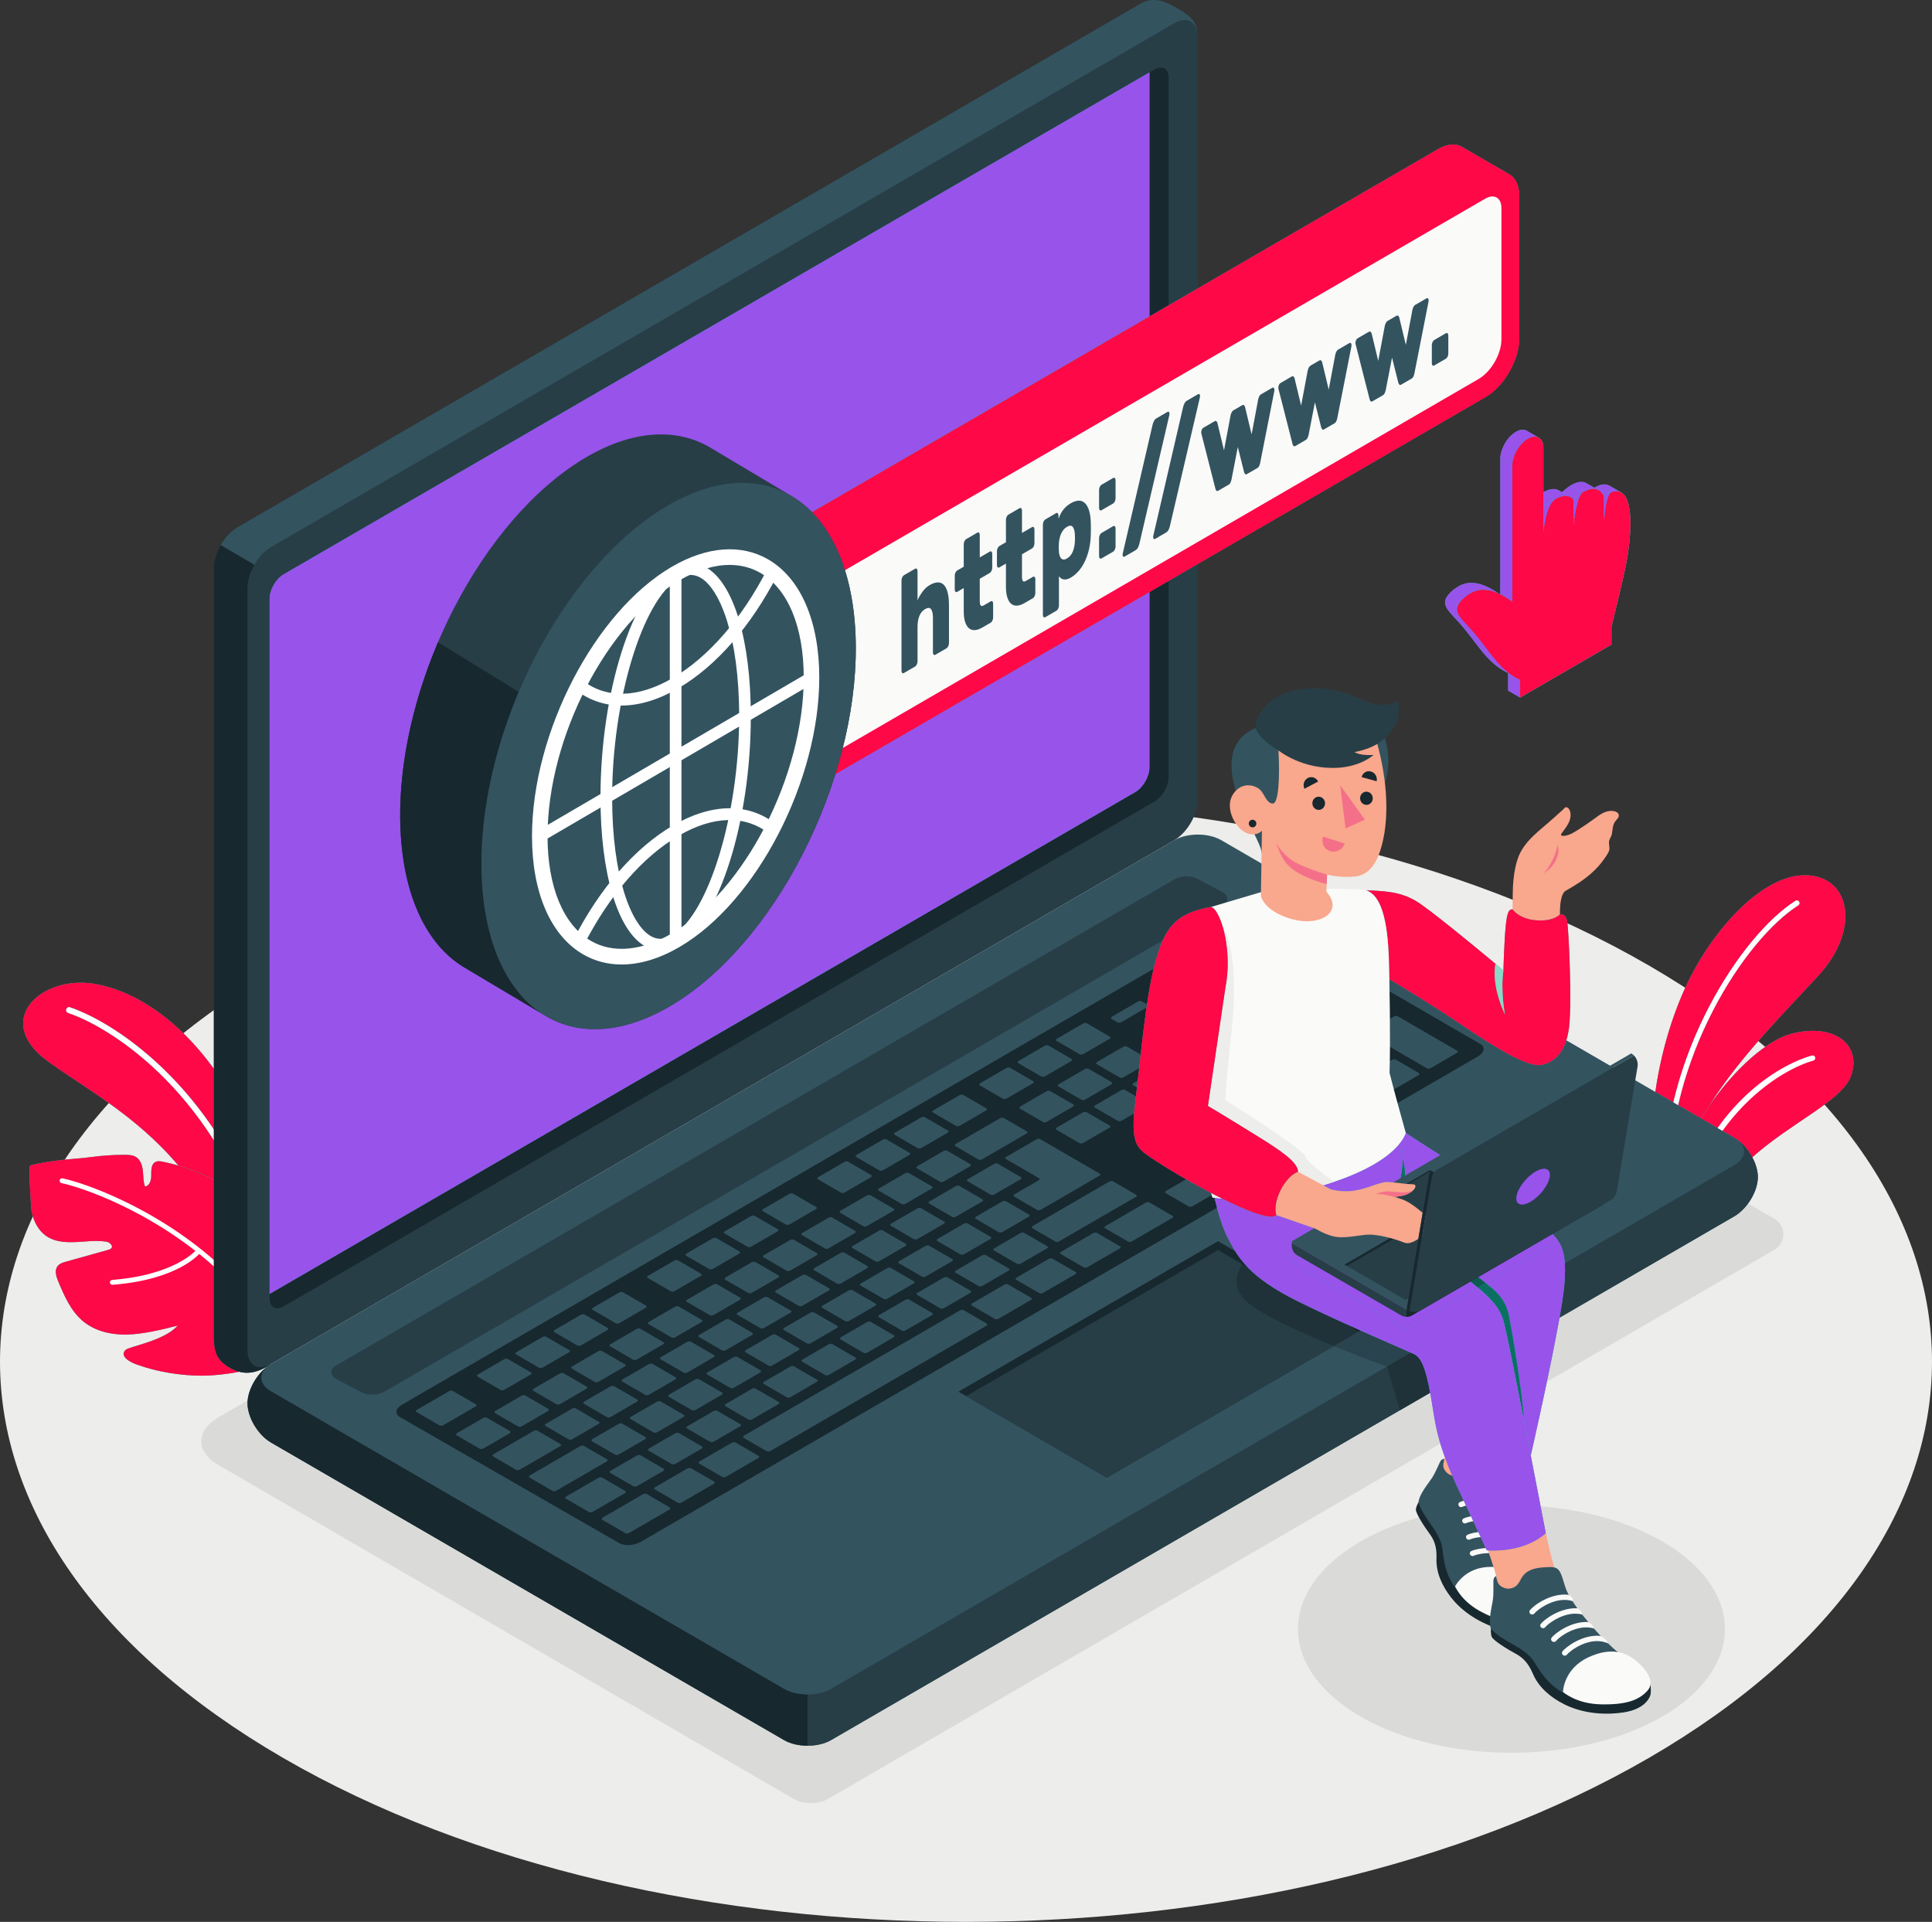<svg width="190" height="189" viewBox="0 0 190 189" fill="none" xmlns="http://www.w3.org/2000/svg">
<rect x="0" y="0" width="190" height="189" fill="#333333" stroke="none"/>
<g clip-path="url(#clip0_1_6856)">
<path d="M27.825 172.865C-9.275 151.352 -9.275 116.472 27.825 94.959C64.925 73.446 125.075 73.446 162.175 94.959C199.275 116.472 199.275 151.352 162.175 172.865C125.075 194.378 64.925 194.378 27.825 172.865Z" fill="#EDEDEB"/>
<path d="M78.093 176.925L21.453 144.058C19.243 142.777 19.243 140.68 21.453 139.399L113.163 86.18C114.073 85.652 115.562 85.652 116.472 86.18L174.502 119.856C175.669 120.533 175.669 122.225 174.502 122.902L81.402 176.925C80.492 177.453 79.003 177.453 78.093 176.925Z" fill="#DADBD8"/>
<path d="M163.483 151.589C171.681 156.343 171.681 164.05 163.483 168.804C155.285 173.558 141.994 173.558 133.795 168.804C125.598 164.05 125.598 156.343 133.795 151.589C141.994 146.835 155.285 146.835 163.483 151.589Z" fill="#DADBD8"/>
<path d="M27.3 124.961C27.3 124.961 27.181 116.398 23.638 109.406C20.095 102.415 14.739 97.737 9.404 96.772C4.07 95.808 -0.765 100.342 4.65 104.329C10.065 108.316 19.941 112.82 23.38 126.051L27.3 124.961Z" fill="#26B6A6"/>
<path d="M21.032 116.038C20.822 115.918 20.604 115.809 20.386 115.706C19.471 115.274 18.523 114.913 17.552 114.629C13.309 109.592 8.083 106.857 4.649 104.329C2.97 103.092 2.276 101.803 2.278 100.641C2.282 98.404 4.864 96.641 7.946 96.641C8.422 96.641 8.911 96.683 9.404 96.772C13.555 97.523 17.72 100.522 21.032 105.111V111.08C16.257 103.94 10.246 100.201 6.884 99.061C6.853 99.051 6.822 99.046 6.791 99.046C6.671 99.046 6.559 99.123 6.518 99.243C6.467 99.395 6.548 99.56 6.699 99.611C10.102 100.764 16.277 104.644 21.032 112.134V116.038Z" fill="#FE0847"/>
<path d="M25.942 122.605L26 122.594C26.153 122.548 26.241 122.387 26.195 122.234C21.912 107.631 11.691 100.691 6.884 99.061C6.734 99.009 6.57 99.092 6.518 99.243C6.467 99.395 6.548 99.56 6.699 99.611C11.408 101.207 21.426 108.024 25.642 122.398C25.681 122.532 25.808 122.615 25.942 122.605Z" fill="white"/>
<path d="M27.841 133.043C25.86 134.187 24.725 134.926 21.092 135.234C18.925 135.418 15.993 135.109 13.464 134.194C12.79 133.95 11.748 133.416 12.334 132.764C12.636 132.428 16.199 131.86 17.474 130.354C15.982 130.755 14.021 131.21 12.477 131.244C10.933 131.277 9.327 130.906 8.143 129.911C6.967 128.923 6.331 127.449 5.735 126.03C5.532 125.546 5.339 124.952 5.651 124.531C5.849 124.262 6.194 124.157 6.514 124.067C7.864 123.69 9.213 123.313 10.563 122.935C11.443 122.746 10.822 122.162 10.489 122.112C9.911 122.026 9.358 122.028 9.021 122.046C7.475 122.129 5.768 122.422 4.506 121.521C3.751 120.982 3.306 120.09 3.116 119.178C3.05 118.858 2.784 114.668 2.967 114.618C3.972 114.343 5.024 114.196 6.056 114.078C7.035 113.965 7.989 113.92 8.964 113.787C10.065 113.637 11.177 113.564 12.288 113.568C12.665 113.569 13.063 113.586 13.382 113.788C13.82 114.065 13.994 114.62 14.05 115.137C14.106 115.655 14.079 116.191 14.258 116.679C14.732 116.637 14.887 116.018 14.875 115.54C14.863 115.062 14.872 114.466 15.302 114.26C15.52 114.155 15.776 114.197 16.013 114.246C17.521 114.556 18.993 115.048 20.386 115.706C21.023 116.008 21.66 116.356 22.118 116.893C22.795 117.686 22.995 118.786 23.001 119.83C23.007 120.875 22.846 121.918 22.914 122.961C23.727 122.231 24.859 120.012 24.948 118.92C26.698 120.05 27.735 122.378 28.061 125.562C28.275 127.663 28.223 130.43 27.932 132.56C27.922 132.633 27.905 133.005 27.841 133.043Z" fill="#26B6A6"/>
<path d="M19.836 135.285C17.868 135.285 15.531 134.942 13.464 134.193C12.928 134 12.16 133.623 12.162 133.149C12.162 133.026 12.214 132.898 12.334 132.764C12.636 132.428 16.199 131.86 17.474 130.354C15.982 130.755 14.021 131.21 12.477 131.244C12.413 131.245 12.349 131.246 12.285 131.246C10.801 131.246 9.278 130.865 8.143 129.911C6.967 128.923 6.331 127.449 5.735 126.03C5.609 125.73 5.487 125.387 5.487 125.068C5.487 124.875 5.533 124.69 5.651 124.53C5.849 124.262 6.194 124.157 6.514 124.067C7.864 123.69 9.213 123.312 10.563 122.935C10.896 122.864 11.014 122.735 11.014 122.601C11.014 122.38 10.696 122.143 10.489 122.112C10.098 122.054 9.719 122.036 9.411 122.036C9.262 122.036 9.13 122.04 9.021 122.046C8.349 122.082 7.646 122.158 6.963 122.158C6.075 122.158 5.219 122.03 4.506 121.521C3.751 120.982 3.306 120.089 3.116 119.178C3.066 118.937 2.904 116.515 2.904 115.302C2.904 114.899 2.922 114.63 2.967 114.618C3.972 114.343 5.024 114.196 6.056 114.078C7.035 113.965 7.989 113.919 8.964 113.787C10.039 113.641 11.123 113.568 12.207 113.568C12.234 113.568 12.261 113.568 12.288 113.568C12.665 113.569 13.063 113.586 13.382 113.787C13.82 114.065 13.994 114.62 14.05 115.137C14.106 115.655 14.079 116.191 14.258 116.679C14.716 116.639 14.876 116.061 14.876 115.591C14.876 115.574 14.876 115.557 14.875 115.54C14.874 115.478 14.873 115.415 14.873 115.35C14.873 114.915 14.928 114.439 15.302 114.26C15.401 114.212 15.508 114.195 15.618 114.195C15.749 114.195 15.884 114.219 16.013 114.246C17.521 114.556 18.993 115.048 20.386 115.706C20.604 115.809 20.822 115.918 21.032 116.038L21.032 130.864C21.032 132.348 21.035 133.417 22.167 134.22C22.6 134.526 23.044 134.769 23.521 134.898C22.846 135.04 22.057 135.152 21.092 135.234C20.697 135.267 20.276 135.285 19.836 135.285Z" fill="#FE0847"/>
<path d="M27.514 132.647C27.427 132.647 27.344 132.599 27.301 132.517C21.635 121.589 9.099 116.983 6.052 116.348C5.922 116.321 5.839 116.194 5.866 116.063C5.893 115.933 6.022 115.853 6.149 115.876C9.243 116.522 21.973 121.198 27.726 132.294C27.787 132.412 27.742 132.558 27.624 132.619C27.589 132.638 27.551 132.647 27.514 132.647Z" fill="white"/>
<path d="M11.048 126.349C10.924 126.349 10.819 126.254 10.809 126.128C10.799 125.995 10.897 125.879 11.029 125.869C17.283 125.375 19.306 122.916 19.326 122.891C19.407 122.787 19.558 122.771 19.662 122.852C19.765 122.935 19.783 123.085 19.702 123.19C19.617 123.298 17.557 125.837 11.067 126.349L11.048 126.349Z" fill="white"/>
<path d="M178.894 95.873C176.122 98.918 171.038 103.929 168.082 108.766L168.062 108.803C166.908 110.701 166.08 112.57 165.853 114.283L165.645 117.376L164.379 116.642L164.167 116.518L163.644 116.217C162.895 115.78 162.424 114.983 162.4 114.113C162.197 106.57 164.204 100.159 166.145 96.279C168.801 90.979 173.778 85.575 178.104 86.105C182.125 86.598 182.761 91.629 178.894 95.873Z" fill="#26B6A6"/>
<path d="M167.289 109.991L165.03 108.681C167.144 99.454 172.696 91.668 176.853 89.029C176.973 88.953 177.009 88.792 176.933 88.672C176.884 88.591 176.799 88.546 176.712 88.546C176.665 88.546 176.617 88.559 176.573 88.588C172.364 91.262 166.746 99.106 164.564 108.41L162.792 107.382C163.451 102.792 164.813 98.94 166.144 96.279C168.679 91.222 173.328 86.069 177.507 86.069C177.707 86.069 177.906 86.08 178.103 86.105C180.295 86.374 181.481 87.989 181.481 90.091C181.481 91.847 180.653 93.942 178.894 95.873C176.122 98.918 171.037 103.929 168.081 108.766L168.061 108.803C167.797 109.189 167.539 109.585 167.289 109.991Z" fill="#FE0847"/>
<path d="M176.853 89.029C171.557 92.391 163.996 104.109 164.167 116.517L163.644 116.217C163.6 103.732 171.225 91.986 176.574 88.588C176.697 88.507 176.857 88.547 176.933 88.672C177.009 88.792 176.973 88.953 176.853 89.029Z" fill="white"/>
<path d="M182.034 105.814C181.111 108.329 175.846 110.512 171.96 114.143C170.938 115.099 170.048 116.084 169.294 117.052C168.542 118.018 167.197 118.275 166.14 117.661L165.677 117.392L165.645 117.376L164.379 116.642C165.13 113.802 166.479 111.11 168.061 108.803L168.081 108.767C170.654 105.02 173.829 102.312 176.046 101.698C180.404 100.495 183.14 102.793 182.034 105.814Z" fill="#26B6A6"/>
<path d="M172.328 113.806C171.903 113.013 171.268 112.298 170.558 111.886L167.29 109.991C167.54 109.585 167.797 109.189 168.062 108.803L168.082 108.766C170.654 105.02 173.83 102.312 176.047 101.698C176.855 101.475 177.607 101.372 178.29 101.372C180.734 101.372 182.281 102.69 182.28 104.51C182.28 104.922 182.2 105.36 182.034 105.814C181.14 108.251 176.171 110.375 172.328 113.806Z" fill="#FE0847"/>
<path d="M178.331 104.301C175.148 105.204 168.98 109.104 166.141 117.661L165.677 117.392C168.557 108.73 174.688 104.791 178.191 103.8C178.335 103.76 178.471 103.841 178.51 103.981C178.55 104.121 178.471 104.266 178.331 104.301Z" fill="white"/>
<path d="M24.341 138.001C24.341 139.393 25.378 141.123 26.658 141.865L77.1 171.121C78.38 171.863 80.454 171.863 81.734 171.121L170.557 119.615C171.837 118.872 172.874 117.143 172.874 115.751C172.874 114.358 171.837 112.628 170.557 111.886L120.115 82.631C118.835 81.888 116.761 81.888 115.481 82.631L26.657 134.137C25.378 134.878 24.341 136.609 24.341 138.001Z" fill="#33535F"/>
<path d="M172.876 115.751C172.876 117.144 171.838 118.871 170.558 119.614L81.733 171.122C81.093 171.489 80.254 171.677 79.419 171.677V166.638C80.254 166.638 81.093 166.45 81.733 166.079L170.558 114.574C171.679 113.926 171.819 112.922 170.978 112.183C172.055 113.024 172.876 114.515 172.876 115.751Z" fill="#273E47"/>
<path d="M79.418 166.64V171.675C78.578 171.675 77.738 171.493 77.102 171.122L26.657 141.865C25.378 141.123 24.34 139.393 24.34 138.001C24.34 136.695 25.255 135.094 26.421 134.288C25.383 135.034 25.464 136.131 26.657 136.824L77.102 166.081C77.738 166.452 78.578 166.64 79.418 166.64Z" fill="#17282F"/>
<path d="M22.167 134.22C21.035 133.417 21.032 132.348 21.032 130.864L21.032 55.895C21.032 54.411 22.069 52.606 23.349 51.865L112.172 0.359C113.452 -0.384 114.632 0.154 115.833 0.85C117.033 1.546 117.798 2.147 117.798 3.631V78.6C117.798 80.084 116.761 81.888 115.481 82.63L26.657 134.137C24.721 135.448 23.4 135.093 22.167 134.22Z" fill="#273E47"/>
<path d="M26.657 134.137C24.721 135.447 23.398 135.093 22.168 134.218C21.037 133.417 21.033 132.347 21.033 130.864V55.896C21.033 55.153 21.294 54.333 21.707 53.605L25.017 55.538C24.599 56.262 24.342 57.082 24.342 57.822V132.793C24.342 134.276 25.377 134.877 26.657 134.137Z" fill="#17282F"/>
<path d="M117.799 3.629C117.799 2.148 116.761 1.547 115.482 2.286L26.656 53.794C26.017 54.165 25.435 54.804 25.02 55.533L21.714 53.602H21.709C22.129 52.872 22.71 52.234 23.35 51.863L112.171 0.358C113.451 -0.385 114.631 0.153 115.831 0.849C117.031 1.546 117.799 2.148 117.799 3.629Z" fill="#33535F"/>
<path d="M27.904 56.477L113.541 6.832C114.309 6.387 114.932 6.748 114.932 7.638V76.401C114.932 77.291 114.309 78.374 113.541 78.82L27.904 128.464C27.136 128.909 26.514 128.548 26.514 127.658V58.896C26.514 58.005 27.136 56.923 27.904 56.477Z" fill="#17282F"/>
<path d="M27.904 56.477C27.136 56.923 26.514 58.005 26.514 58.896V127.243L111.647 77.891C112.415 77.445 113.037 76.363 113.037 75.472V7.124L27.904 56.477Z" fill="#26B6A6"/>
<path d="M26.514 127.243V58.896C26.514 58.005 27.136 56.923 27.904 56.477L113.037 7.124V31.121L76.207 52.478L76.207 74.153L80.88 76.862L113.037 58.215V75.472C113.037 76.363 112.415 77.445 111.647 77.891L26.514 127.243Z" fill="#9853EB"/>
<path d="M33.069 134.274L115.517 86.465C116.157 86.095 117.194 86.095 117.834 86.466L120.232 87.731C120.872 88.103 120.872 88.704 120.232 89.075L37.772 136.875C37.133 137.246 36.095 137.246 35.455 136.875L33.069 135.617C32.429 135.247 32.429 134.645 33.069 134.274Z" fill="#273E47"/>
<path d="M39.536 138.136L121.983 90.327C122.623 89.956 123.57 89.904 124.1 90.211L145.559 102.656C146.089 102.963 145.999 103.512 145.359 103.883L63.009 151.627C62.368 151.998 61.42 152.051 60.889 151.746L39.338 139.36C38.808 139.055 38.896 138.507 39.536 138.136Z" fill="#17282F"/>
<path d="M82.707 117.289C82.797 117.341 82.959 117.332 83.069 117.268L85.65 115.771C85.76 115.708 85.776 115.614 85.686 115.562L83.409 114.241C83.319 114.189 83.157 114.199 83.048 114.262L80.466 115.759C80.357 115.823 80.341 115.917 80.431 115.968L82.707 117.289ZM113.684 98.358C113.773 98.41 113.935 98.401 114.045 98.338L116.626 96.84C116.736 96.777 116.752 96.683 116.662 96.631L116.056 96.28C115.965 96.227 115.804 96.237 115.694 96.3L113.113 97.797C113.004 97.861 112.987 97.955 113.077 98.007L113.684 98.358ZM133.344 105.153L135.925 103.656C136.036 103.593 136.052 103.499 135.962 103.447L133.685 102.127C133.595 102.074 133.433 102.084 133.323 102.147L130.742 103.644C130.632 103.708 130.616 103.802 130.706 103.853L132.983 105.174C133.073 105.226 133.234 105.217 133.344 105.153ZM126.012 96.757C126.102 96.808 126.264 96.799 126.373 96.736L128.955 95.239C129.065 95.175 129.081 95.081 128.991 95.029L126.714 93.709C126.624 93.657 126.462 93.666 126.353 93.729L123.772 95.227C123.661 95.29 123.645 95.384 123.736 95.436L126.012 96.757ZM121.229 93.983C121.319 94.035 121.48 94.025 121.59 93.962L124.172 92.465C124.281 92.401 124.298 92.308 124.207 92.256L123.601 91.904C123.511 91.852 123.35 91.861 123.24 91.925L120.659 93.422C120.549 93.485 120.533 93.579 120.623 93.632L121.229 93.983ZM109.91 100.546C110 100.598 110.162 100.589 110.272 100.525L112.853 99.028C112.963 98.965 112.979 98.871 112.889 98.819L112.283 98.468C112.193 98.415 112.031 98.425 111.922 98.488L109.341 99.985C109.23 100.049 109.214 100.142 109.304 100.195L109.91 100.546ZM90.253 112.913C90.343 112.966 90.505 112.956 90.615 112.893L93.196 111.396C93.305 111.332 93.322 111.238 93.232 111.186L90.955 109.866C90.865 109.814 90.703 109.823 90.594 109.887L88.012 111.384C87.903 111.447 87.886 111.541 87.976 111.593L90.253 112.913ZM86.481 115.101C86.57 115.153 86.732 115.144 86.842 115.081L89.423 113.584C89.532 113.52 89.549 113.426 89.459 113.374L87.182 112.054C87.092 112.002 86.93 112.011 86.821 112.075L84.239 113.571C84.129 113.635 84.114 113.729 84.203 113.781L86.481 115.101ZM102.406 105.866C102.496 105.919 102.657 105.909 102.768 105.846L105.348 104.349C105.458 104.285 105.474 104.191 105.384 104.14L103.107 102.819C103.018 102.767 102.856 102.776 102.746 102.84L100.165 104.337C100.055 104.401 100.039 104.494 100.129 104.546L102.406 105.866ZM94.026 110.726C94.116 110.778 94.278 110.769 94.388 110.705L96.969 109.208C97.078 109.145 97.094 109.05 97.005 108.998L94.728 107.678C94.638 107.626 94.476 107.635 94.366 107.699L91.785 109.196C91.675 109.259 91.659 109.353 91.749 109.406L94.026 110.726ZM106.179 103.679C106.269 103.731 106.431 103.721 106.54 103.658L109.121 102.161C109.231 102.097 109.247 102.004 109.158 101.952L106.88 100.631C106.79 100.579 106.629 100.589 106.519 100.652L103.937 102.149C103.828 102.213 103.812 102.306 103.902 102.359L106.179 103.679ZM98.633 108.054C98.723 108.106 98.885 108.097 98.994 108.034L101.576 106.537C101.686 106.473 101.701 106.379 101.612 106.327L99.335 105.007C99.245 104.955 99.083 104.964 98.973 105.028L96.392 106.524C96.282 106.588 96.266 106.682 96.356 106.734L98.633 108.054ZM117.456 96.171C117.546 96.223 117.708 96.213 117.817 96.15L120.399 94.653C120.509 94.589 120.525 94.496 120.435 94.443L119.828 94.092C119.739 94.039 119.577 94.049 119.467 94.113L116.886 95.61C116.777 95.673 116.76 95.767 116.85 95.819L117.456 96.171ZM96.608 126.455L99.19 124.958C99.299 124.895 99.316 124.801 99.226 124.749L96.949 123.428C96.859 123.376 96.697 123.386 96.588 123.449L94.006 124.946C93.896 125.009 93.88 125.103 93.97 125.156L96.247 126.476C96.337 126.528 96.499 126.519 96.608 126.455ZM89.063 130.83L91.644 129.334C91.754 129.27 91.77 129.176 91.68 129.124L89.403 127.804C89.313 127.752 89.151 127.761 89.042 127.825L86.46 129.322C86.351 129.385 86.334 129.479 86.425 129.531L88.702 130.852C88.792 130.904 88.953 130.894 89.063 130.83ZM92.835 128.643L95.417 127.146C95.527 127.082 95.543 126.988 95.453 126.936L93.176 125.616C93.086 125.564 92.924 125.574 92.815 125.637L90.233 127.134C90.124 127.197 90.107 127.291 90.197 127.343L92.474 128.664C92.564 128.716 92.726 128.706 92.835 128.643ZM77.744 137.394L80.326 135.897C80.435 135.834 80.451 135.74 80.361 135.687L78.085 134.367C77.995 134.315 77.833 134.324 77.723 134.388L75.142 135.885C75.032 135.948 75.016 136.042 75.106 136.094L77.383 137.415C77.473 137.467 77.634 137.457 77.744 137.394ZM85.29 133.018L87.871 131.521C87.981 131.458 87.997 131.364 87.907 131.312L85.63 129.992C85.54 129.939 85.379 129.949 85.269 130.013L82.688 131.509C82.578 131.573 82.562 131.667 82.652 131.719L84.929 133.039C85.019 133.091 85.18 133.082 85.29 133.018ZM81.517 135.206L84.099 133.709C84.208 133.646 84.224 133.552 84.134 133.5L81.857 132.18C81.768 132.127 81.606 132.137 81.496 132.2L78.915 133.697C78.805 133.761 78.789 133.855 78.879 133.907L81.156 135.227C81.246 135.279 81.407 135.27 81.517 135.206ZM117.097 114.386C117.187 114.438 117.349 114.429 117.459 114.365L120.04 112.868C120.149 112.804 120.165 112.71 120.076 112.659L117.798 111.338C117.709 111.286 117.547 111.295 117.437 111.359L114.856 112.856C114.746 112.919 114.73 113.013 114.82 113.065L117.097 114.386ZM100.381 124.267L102.963 122.771C103.072 122.707 103.088 122.613 102.999 122.561L100.721 121.24C100.632 121.188 100.47 121.198 100.36 121.261L97.779 122.759C97.669 122.822 97.653 122.916 97.743 122.968L100.02 124.288C100.11 124.34 100.272 124.331 100.381 124.267ZM122.217 107.452L124.799 105.955C124.908 105.892 124.925 105.798 124.835 105.746L122.558 104.425C122.468 104.373 122.306 104.383 122.197 104.446L119.615 105.943C119.505 106.007 119.489 106.1 119.579 106.152L121.856 107.473C121.946 107.525 122.108 107.516 122.217 107.452ZM125.437 109.55C125.527 109.602 125.689 109.592 125.799 109.529L128.38 108.032C128.49 107.968 128.506 107.875 128.416 107.822L126.139 106.502C126.049 106.45 125.887 106.459 125.777 106.523L123.196 108.02C123.086 108.083 123.071 108.177 123.16 108.229L125.437 109.55ZM104.154 122.079L111.7 117.704C111.809 117.64 111.825 117.547 111.736 117.495L109.459 116.174C109.369 116.122 109.208 116.131 109.097 116.195L101.552 120.571C101.442 120.634 101.426 120.728 101.516 120.78L103.793 122.1C103.883 122.152 104.045 122.144 104.154 122.079ZM114.069 108.024L116.65 106.527C116.76 106.464 116.776 106.369 116.686 106.317L114.409 104.997C114.319 104.945 114.158 104.954 114.048 105.018L111.467 106.515C111.356 106.578 111.341 106.672 111.431 106.724L113.708 108.044C113.798 108.097 113.959 108.087 114.069 108.024ZM129.571 107.341L132.153 105.844C132.262 105.78 132.279 105.687 132.189 105.635L129.912 104.314C129.822 104.262 129.66 104.271 129.55 104.335L126.969 105.832C126.859 105.895 126.843 105.989 126.933 106.041L129.21 107.362C129.3 107.414 129.462 107.404 129.571 107.341ZM121.38 113.414C121.29 113.362 121.128 113.372 121.019 113.436L118.437 114.932C118.328 114.996 118.312 115.09 118.401 115.142L120.678 116.462C120.768 116.514 120.93 116.505 121.04 116.441L123.621 114.945C123.731 114.881 123.746 114.787 123.656 114.735L121.38 113.414ZM107.877 121.245C107.787 121.192 107.626 121.202 107.516 121.265L104.339 123.108C104.229 123.171 104.213 123.265 104.303 123.317L106.58 124.638C106.67 124.69 106.831 124.68 106.941 124.617L110.118 122.775C110.228 122.711 110.244 122.617 110.154 122.565L107.877 121.245ZM67.964 144.389C67.874 144.337 67.713 144.346 67.603 144.409L64.426 146.252C64.316 146.315 64.3 146.409 64.39 146.461L66.667 147.782C66.757 147.834 66.918 147.825 67.028 147.761L70.205 145.919C70.315 145.855 70.331 145.761 70.241 145.709L67.964 144.389ZM99.14 126.311C99.05 126.259 98.888 126.268 98.778 126.332L95.601 128.174C95.492 128.238 95.476 128.332 95.566 128.384L97.843 129.704C97.932 129.756 98.094 129.747 98.204 129.683L101.381 127.841C101.491 127.777 101.507 127.684 101.417 127.632L99.14 126.311ZM72.333 141.855C72.243 141.803 72.081 141.813 71.972 141.876L68.794 143.719C68.685 143.782 68.668 143.876 68.758 143.928L71.035 145.249C71.125 145.301 71.287 145.292 71.397 145.228L74.574 143.385C74.683 143.322 74.7 143.228 74.61 143.176L72.333 141.855ZM94.771 128.844C94.681 128.792 94.52 128.801 94.41 128.865L73.163 141.186C73.053 141.249 73.037 141.343 73.127 141.395L75.404 142.715C75.494 142.767 75.656 142.758 75.765 142.695L97.012 130.374C97.123 130.31 97.138 130.217 97.048 130.165L94.771 128.844ZM113.04 118.251C112.95 118.199 112.788 118.208 112.679 118.271L108.707 120.575C108.598 120.638 108.581 120.732 108.671 120.784L110.948 122.104C111.038 122.156 111.2 122.147 111.309 122.084L115.281 119.781C115.391 119.717 115.407 119.623 115.317 119.571L113.04 118.251ZM103.509 123.778C103.419 123.725 103.257 123.735 103.147 123.798L99.97 125.641C99.86 125.704 99.844 125.798 99.934 125.85L102.211 127.171C102.301 127.223 102.463 127.214 102.572 127.15L105.749 125.308C105.859 125.244 105.876 125.15 105.785 125.098L103.509 123.778ZM143.316 103.336L137.457 99.939C137.368 99.886 137.205 99.896 137.096 99.96L134.515 101.456C134.405 101.52 134.389 101.614 134.479 101.666L140.337 105.063C140.427 105.115 140.588 105.105 140.698 105.042L143.28 103.545C143.389 103.481 143.405 103.388 143.316 103.336ZM137.266 104.203C137.176 104.151 137.014 104.16 136.904 104.224L134.323 105.721C134.213 105.784 134.197 105.878 134.287 105.93L136.564 107.25C136.654 107.303 136.816 107.293 136.925 107.23L139.507 105.733C139.616 105.669 139.632 105.576 139.543 105.523L137.266 104.203ZM117.607 115.602C117.517 115.55 117.355 115.559 117.246 115.623L114.665 117.12C114.554 117.184 114.538 117.278 114.629 117.329L116.905 118.65C116.996 118.702 117.157 118.693 117.266 118.629L119.848 117.132C119.958 117.069 119.974 116.975 119.884 116.923L117.607 115.602ZM73.971 139.582L76.553 138.085C76.663 138.021 76.678 137.927 76.589 137.875L74.311 136.555C74.222 136.503 74.06 136.512 73.95 136.576L71.369 138.073C71.26 138.136 71.243 138.23 71.333 138.282L73.61 139.603C73.7 139.655 73.862 139.645 73.971 139.582ZM125.153 111.227C125.063 111.175 124.901 111.184 124.791 111.248L122.21 112.744C122.1 112.808 122.084 112.902 122.174 112.954L124.451 114.275C124.541 114.327 124.703 114.317 124.812 114.254L127.394 112.757C127.503 112.693 127.519 112.599 127.43 112.547L125.153 111.227ZM133.492 106.391C133.403 106.339 133.241 106.348 133.131 106.412L126.777 110.096C126.668 110.16 126.651 110.254 126.741 110.306L129.018 111.626C129.108 111.678 129.27 111.669 129.38 111.605L135.734 107.92C135.843 107.857 135.859 107.763 135.77 107.711L133.492 106.391ZM56.787 132.319C56.877 132.371 57.039 132.362 57.148 132.298L59.73 130.802C59.839 130.738 59.856 130.644 59.766 130.592L57.489 129.272C57.399 129.22 57.237 129.229 57.128 129.293L54.546 130.79C54.437 130.853 54.421 130.947 54.51 130.999L56.787 132.319ZM60.56 130.132C60.65 130.184 60.812 130.174 60.922 130.111L63.503 128.614C63.613 128.55 63.628 128.456 63.539 128.404L61.262 127.084C61.172 127.032 61.01 127.041 60.901 127.105L58.319 128.602C58.209 128.665 58.193 128.759 58.283 128.811L60.56 130.132ZM63.596 146.922C63.506 146.87 63.344 146.879 63.234 146.943L59.263 149.246C59.153 149.309 59.137 149.403 59.227 149.455L61.504 150.776C61.594 150.828 61.755 150.818 61.865 150.755L65.837 148.452C65.947 148.388 65.963 148.295 65.872 148.242L63.596 146.922ZM65.975 126.992C66.064 127.044 66.226 127.035 66.336 126.971L68.917 125.474C69.027 125.411 69.043 125.317 68.953 125.265L66.676 123.944C66.587 123.892 66.425 123.901 66.315 123.965L63.733 125.462C63.624 125.526 63.608 125.62 63.698 125.671L65.975 126.992ZM73.52 122.616C73.61 122.669 73.772 122.659 73.882 122.596L76.463 121.099C76.573 121.035 76.589 120.941 76.499 120.889L74.222 119.569C74.132 119.517 73.97 119.526 73.861 119.59L71.279 121.086C71.17 121.15 71.154 121.244 71.243 121.296L73.52 122.616ZM53.014 134.507C53.104 134.559 53.266 134.55 53.376 134.486L55.957 132.99C56.067 132.926 56.083 132.832 55.993 132.78L53.716 131.46C53.626 131.407 53.465 131.417 53.355 131.48L50.773 132.977C50.664 133.041 50.648 133.134 50.737 133.187L53.014 134.507ZM69.748 124.804C69.838 124.856 69.999 124.847 70.109 124.784L72.69 123.286C72.8 123.223 72.816 123.129 72.726 123.077L70.449 121.757C70.359 121.704 70.197 121.714 70.088 121.777L67.507 123.274C67.397 123.338 67.381 123.431 67.47 123.484L69.748 124.804ZM77.293 120.429C77.383 120.481 77.545 120.471 77.654 120.408L80.236 118.911C80.345 118.848 80.362 118.754 80.272 118.701L77.995 117.381C77.905 117.329 77.743 117.338 77.633 117.402L75.052 118.899C74.942 118.963 74.926 119.056 75.016 119.108L77.293 120.429ZM61.498 146.626L59.22 145.306C59.13 145.254 58.969 145.263 58.859 145.327L55.682 147.169C55.572 147.233 55.556 147.327 55.646 147.378L57.923 148.699C58.013 148.751 58.175 148.742 58.284 148.678L61.462 146.836C61.571 146.772 61.587 146.678 61.498 146.626ZM59.703 143.514L57.426 142.193C57.337 142.141 57.175 142.15 57.065 142.214L52.1 145.093C51.991 145.156 51.975 145.25 52.065 145.302L54.342 146.623C54.432 146.674 54.593 146.665 54.703 146.602L59.667 143.723C59.777 143.659 59.793 143.566 59.703 143.514ZM49.242 136.695C49.331 136.747 49.493 136.737 49.603 136.674L52.184 135.177C52.294 135.113 52.31 135.02 52.22 134.968L49.943 133.647C49.853 133.595 49.692 133.605 49.582 133.668L47.001 135.165C46.891 135.229 46.875 135.322 46.965 135.375L49.242 136.695ZM46.806 138.107L44.529 136.787C44.439 136.735 44.277 136.744 44.168 136.808L40.99 138.65C40.881 138.714 40.865 138.808 40.955 138.86L43.232 140.18C43.322 140.232 43.483 140.222 43.593 140.159L46.77 138.317C46.88 138.253 46.896 138.159 46.806 138.107ZM55.129 142.012L52.852 140.692C52.762 140.64 52.601 140.649 52.491 140.713L48.52 143.016C48.41 143.079 48.394 143.173 48.484 143.225L50.761 144.546C50.851 144.598 51.012 144.589 51.122 144.525L55.093 142.222C55.203 142.158 55.219 142.065 55.129 142.012ZM50.158 140.742L47.881 139.422C47.791 139.369 47.63 139.379 47.52 139.442L44.938 140.94C44.829 141.003 44.813 141.096 44.902 141.149L47.18 142.469C47.269 142.521 47.431 142.512 47.541 142.448L50.122 140.952C50.232 140.888 50.248 140.794 50.158 140.742ZM70.199 141.769L72.78 140.272C72.889 140.209 72.906 140.115 72.816 140.063L70.539 138.743C70.449 138.691 70.287 138.7 70.177 138.764L67.596 140.26C67.487 140.324 67.47 140.418 67.56 140.47L69.837 141.791C69.927 141.842 70.089 141.833 70.199 141.769ZM75.128 127.586L72.546 129.083C72.437 129.147 72.421 129.241 72.511 129.293L74.788 130.613C74.877 130.665 75.04 130.656 75.149 130.593L77.73 129.095C77.84 129.032 77.856 128.938 77.767 128.886L75.489 127.566C75.4 127.514 75.238 127.523 75.128 127.586ZM71.356 129.774L68.774 131.271C68.664 131.335 68.648 131.429 68.738 131.48L71.015 132.801C71.105 132.853 71.267 132.844 71.376 132.78L73.958 131.283C74.067 131.22 74.083 131.126 73.994 131.074L71.716 129.753C71.627 129.702 71.465 129.71 71.356 129.774ZM86.447 121.023L83.865 122.52C83.756 122.584 83.74 122.677 83.829 122.729L86.106 124.05C86.196 124.102 86.358 124.093 86.468 124.029L89.049 122.532C89.159 122.468 89.175 122.375 89.085 122.323L86.808 121.002C86.718 120.95 86.556 120.96 86.447 121.023ZM78.901 125.399L76.319 126.896C76.21 126.959 76.194 127.053 76.284 127.105L78.561 128.425C78.65 128.478 78.812 128.468 78.922 128.405L81.503 126.908C81.613 126.844 81.629 126.75 81.54 126.698L79.262 125.378C79.173 125.326 79.011 125.335 78.901 125.399ZM82.674 123.211L80.092 124.708C79.983 124.772 79.967 124.865 80.056 124.918L82.334 126.238C82.424 126.29 82.585 126.28 82.695 126.217L85.276 124.72C85.386 124.656 85.402 124.563 85.312 124.51L83.035 123.19C82.945 123.138 82.784 123.147 82.674 123.211ZM67.583 131.962L65.001 133.459C64.891 133.522 64.875 133.616 64.965 133.668L67.242 134.989C67.332 135.041 67.494 135.032 67.603 134.968L70.185 133.471C70.294 133.408 70.31 133.314 70.221 133.262L67.944 131.941C67.854 131.889 67.692 131.898 67.583 131.962ZM63.809 134.15L61.228 135.647C61.119 135.71 61.103 135.804 61.192 135.856L63.469 137.177C63.559 137.228 63.721 137.22 63.831 137.155L66.412 135.659C66.522 135.595 66.538 135.501 66.448 135.449L64.171 134.129C64.081 134.077 63.919 134.086 63.809 134.15ZM75.95 134.281L78.531 132.784C78.641 132.72 78.657 132.627 78.568 132.574L76.29 131.254C76.201 131.202 76.039 131.211 75.929 131.275L73.348 132.772C73.238 132.836 73.222 132.929 73.312 132.982L75.589 134.302C75.679 134.354 75.841 134.345 75.95 134.281ZM72.177 136.469L74.759 134.972C74.868 134.908 74.885 134.815 74.795 134.763L72.518 133.442C72.428 133.39 72.266 133.399 72.156 133.463L69.575 134.96C69.465 135.023 69.449 135.117 69.539 135.169L71.816 136.489C71.906 136.542 72.068 136.532 72.177 136.469ZM68.404 138.657L70.986 137.16C71.096 137.096 71.112 137.003 71.022 136.95L68.745 135.63C68.655 135.578 68.493 135.587 68.384 135.651L65.802 137.147C65.693 137.211 65.676 137.305 65.766 137.357L68.043 138.677C68.133 138.729 68.295 138.72 68.404 138.657ZM60.037 136.337L57.455 137.835C57.346 137.898 57.329 137.992 57.419 138.044L59.696 139.364C59.786 139.416 59.948 139.407 60.057 139.343L62.639 137.847C62.749 137.783 62.765 137.689 62.675 137.637L60.398 136.317C60.308 136.264 60.147 136.274 60.037 136.337ZM64.27 140.865C64.36 140.917 64.522 140.908 64.632 140.844L67.213 139.347C67.323 139.284 67.339 139.19 67.249 139.138L64.972 137.818C64.882 137.766 64.72 137.775 64.611 137.838L62.029 139.335C61.92 139.399 61.904 139.493 61.994 139.544L64.27 140.865ZM93.993 116.647L91.411 118.145C91.301 118.208 91.286 118.302 91.376 118.354L93.652 119.674C93.742 119.726 93.904 119.717 94.013 119.653L96.595 118.157C96.705 118.093 96.721 117.999 96.63 117.947L94.354 116.627C94.264 116.575 94.102 116.584 93.993 116.647ZM125.629 105.285C125.719 105.337 125.88 105.328 125.99 105.264L128.572 103.767C128.681 103.704 128.698 103.61 128.608 103.558L126.331 102.237C126.241 102.186 126.079 102.195 125.969 102.258L123.388 103.755C123.278 103.819 123.262 103.913 123.352 103.965L125.629 105.285ZM90.22 118.835L87.638 120.332C87.529 120.396 87.513 120.489 87.603 120.542L89.879 121.862C89.969 121.914 90.131 121.905 90.24 121.841L92.822 120.345C92.932 120.28 92.948 120.187 92.858 120.135L90.581 118.815C90.491 118.762 90.329 118.772 90.22 118.835ZM118.615 102.37L116.034 103.867C115.924 103.93 115.908 104.024 115.998 104.076L118.275 105.396C118.365 105.448 118.527 105.439 118.636 105.375L121.218 103.879C121.327 103.815 121.343 103.721 121.254 103.669L118.977 102.349C118.887 102.297 118.725 102.306 118.615 102.37ZM127.317 97.513L133.175 100.91C133.264 100.962 133.426 100.952 133.536 100.889L136.117 99.392C136.227 99.329 136.243 99.235 136.153 99.183L130.295 95.785C130.205 95.733 130.044 95.743 129.933 95.807L127.352 97.303C127.243 97.367 127.227 97.461 127.317 97.513ZM126.522 97.973C126.433 97.921 126.27 97.93 126.161 97.994L123.579 99.491C123.47 99.554 123.454 99.648 123.543 99.7L125.821 101.021C125.91 101.073 126.072 101.064 126.182 101L128.764 99.503C128.873 99.44 128.889 99.346 128.799 99.294L126.522 97.973ZM122.409 103.188L124.991 101.691C125.1 101.627 125.116 101.534 125.026 101.482L122.749 100.161C122.659 100.109 122.498 100.118 122.388 100.182L119.807 101.679C119.697 101.742 119.681 101.836 119.771 101.888L122.048 103.209C122.137 103.261 122.3 103.251 122.409 103.188ZM129.763 103.077L132.344 101.58C132.454 101.516 132.47 101.422 132.38 101.37L130.103 100.05C130.013 99.998 129.852 100.007 129.742 100.071L127.161 101.567C127.051 101.631 127.035 101.725 127.125 101.777L129.401 103.097C129.492 103.149 129.653 103.14 129.763 103.077ZM83.496 129.905L86.078 128.409C86.187 128.345 86.203 128.251 86.113 128.199L83.836 126.879C83.746 126.826 83.585 126.836 83.475 126.899L80.893 128.397C80.784 128.46 80.768 128.554 80.858 128.606L83.135 129.926C83.224 129.978 83.386 129.969 83.496 129.905ZM122.941 95.897C122.851 95.845 122.689 95.854 122.58 95.917L119.999 97.414C119.889 97.478 119.873 97.572 119.963 97.624L122.24 98.944C122.329 98.996 122.491 98.987 122.601 98.924L125.182 97.427C125.292 97.363 125.308 97.269 125.218 97.217L122.941 95.897ZM97.786 117.466L100.368 115.969C100.477 115.905 100.493 115.811 100.404 115.759L98.127 114.439C98.037 114.387 97.875 114.396 97.766 114.46L95.184 115.957C95.074 116.02 95.058 116.114 95.148 116.166L97.425 117.487C97.515 117.539 97.677 117.529 97.786 117.466ZM118.807 98.105L116.226 99.602C116.116 99.665 116.1 99.759 116.19 99.812L118.467 101.132C118.557 101.184 118.718 101.175 118.828 101.111L121.409 99.615C121.519 99.551 121.535 99.457 121.445 99.405L119.168 98.085C119.079 98.032 118.917 98.041 118.807 98.105ZM110.467 102.941L107.885 104.438C107.776 104.502 107.76 104.595 107.85 104.648L110.127 105.968C110.217 106.02 110.378 106.011 110.488 105.947L113.07 104.451C113.179 104.387 113.195 104.293 113.105 104.241L110.828 102.92C110.739 102.868 110.576 102.878 110.467 102.941ZM115.034 100.293L112.453 101.79C112.343 101.853 112.327 101.947 112.417 101.999L114.694 103.32C114.784 103.372 114.946 103.363 115.055 103.299L117.637 101.802C117.746 101.738 117.763 101.645 117.673 101.593L115.396 100.272C115.306 100.22 115.144 100.23 115.034 100.293ZM79.723 132.093L82.305 130.596C82.414 130.533 82.43 130.439 82.34 130.387L80.063 129.067C79.973 129.014 79.812 129.024 79.702 129.087L77.121 130.584C77.011 130.648 76.995 130.741 77.085 130.794L79.362 132.114C79.452 132.166 79.614 132.157 79.723 132.093ZM62.611 130.691L60.03 132.188C59.92 132.252 59.904 132.346 59.994 132.398L62.271 133.719C62.361 133.77 62.523 133.761 62.632 133.697L65.214 132.201C65.324 132.137 65.34 132.043 65.25 131.991L62.972 130.67C62.883 130.618 62.721 130.628 62.611 130.691ZM66.385 128.504L63.803 130C63.693 130.064 63.677 130.158 63.767 130.21L66.044 131.531C66.134 131.583 66.296 131.573 66.405 131.51L68.987 130.013C69.096 129.949 69.113 129.855 69.023 129.803L66.746 128.483C66.656 128.431 66.494 128.44 66.385 128.504ZM70.157 126.316L67.576 127.813C67.466 127.876 67.45 127.97 67.54 128.022L69.817 129.343C69.907 129.395 70.068 129.385 70.178 129.322L72.759 127.825C72.869 127.762 72.886 127.668 72.795 127.616L70.518 126.295C70.429 126.243 70.266 126.252 70.157 126.316ZM77.703 121.94L75.121 123.437C75.012 123.501 74.996 123.595 75.086 123.647L77.363 124.967C77.452 125.019 77.614 125.01 77.724 124.946L80.305 123.449C80.415 123.386 80.431 123.292 80.341 123.24L78.064 121.919C77.974 121.868 77.812 121.877 77.703 121.94ZM58.839 132.879L56.257 134.376C56.148 134.439 56.132 134.534 56.221 134.585L58.499 135.906C58.588 135.958 58.75 135.949 58.86 135.885L61.441 134.388C61.551 134.325 61.567 134.231 61.477 134.179L59.2 132.858C59.11 132.806 58.948 132.815 58.839 132.879ZM73.93 124.128L71.349 125.625C71.239 125.689 71.223 125.782 71.313 125.834L73.589 127.155C73.68 127.207 73.841 127.198 73.951 127.134L76.532 125.637C76.642 125.574 76.658 125.48 76.568 125.428L74.291 124.107C74.201 124.055 74.04 124.065 73.93 124.128ZM55.066 135.067L52.484 136.564C52.374 136.627 52.358 136.721 52.448 136.773L54.726 138.094C54.815 138.146 54.977 138.137 55.087 138.073L57.668 136.576C57.778 136.512 57.794 136.419 57.704 136.367L55.427 135.046C55.337 134.994 55.175 135.003 55.066 135.067ZM62.292 146.166C62.381 146.218 62.543 146.209 62.653 146.145L65.234 144.648C65.344 144.585 65.36 144.491 65.27 144.439L62.993 143.118C62.903 143.066 62.742 143.075 62.632 143.139L60.05 144.636C59.941 144.7 59.925 144.793 60.014 144.845L62.292 146.166ZM66.426 143.957L69.007 142.46C69.117 142.397 69.133 142.303 69.043 142.251L66.766 140.93C66.676 140.878 66.514 140.888 66.404 140.951L63.823 142.448C63.714 142.511 63.697 142.606 63.787 142.658L66.064 143.978C66.154 144.03 66.316 144.021 66.426 143.957ZM55.923 141.552C56.013 141.604 56.175 141.595 56.285 141.531L58.866 140.034C58.976 139.971 58.992 139.877 58.902 139.825L56.625 138.505C56.535 138.452 56.374 138.462 56.264 138.525L53.682 140.022C53.573 140.086 53.556 140.179 53.647 140.232L55.923 141.552ZM51.293 137.255L48.711 138.752C48.602 138.815 48.586 138.909 48.675 138.961L50.953 140.281C51.042 140.333 51.204 140.324 51.314 140.26L53.895 138.764C54.005 138.7 54.021 138.606 53.931 138.554L51.654 137.234C51.564 137.182 51.403 137.191 51.293 137.255ZM60.498 143.053C60.588 143.105 60.749 143.096 60.859 143.032L63.44 141.535C63.55 141.472 63.566 141.378 63.476 141.326L61.199 140.005C61.109 139.954 60.947 139.963 60.838 140.026L58.257 141.523C58.147 141.587 58.131 141.68 58.221 141.733L60.498 143.053ZM81.476 119.753L78.894 121.249C78.784 121.313 78.768 121.407 78.858 121.459L81.135 122.779C81.225 122.832 81.387 122.822 81.496 122.759L84.078 121.262C84.188 121.198 84.204 121.104 84.114 121.052L81.837 119.732C81.747 119.68 81.585 119.689 81.476 119.753ZM85.249 117.565L82.667 119.062C82.557 119.126 82.541 119.219 82.631 119.271L84.908 120.592C84.998 120.644 85.16 120.634 85.269 120.571L87.851 119.074C87.96 119.01 87.977 118.917 87.887 118.864L85.61 117.544C85.52 117.492 85.359 117.501 85.249 117.565ZM102.36 118.967L108.119 115.627C108.228 115.564 108.244 115.47 108.155 115.418L102.297 112.021C102.206 111.969 102.045 111.978 101.936 112.042L98.957 113.769C98.847 113.833 98.831 113.926 98.921 113.978L102.177 115.866C102.267 115.919 102.25 116.012 102.14 116.076L99.758 117.458C99.648 117.521 99.632 117.615 99.722 117.667L101.999 118.988C102.089 119.04 102.251 119.03 102.36 118.967ZM106.524 112.399L109.105 110.902C109.214 110.839 109.23 110.745 109.141 110.693L106.863 109.373C106.774 109.32 106.612 109.33 106.503 109.393L103.921 110.89C103.812 110.954 103.795 111.048 103.885 111.1L106.162 112.42C106.252 112.472 106.414 112.463 106.524 112.399ZM87.269 127.718L89.85 126.221C89.96 126.157 89.976 126.063 89.886 126.011L87.609 124.691C87.519 124.639 87.358 124.648 87.248 124.712L84.667 126.209C84.557 126.272 84.54 126.366 84.63 126.418L86.908 127.738C86.997 127.79 87.159 127.782 87.269 127.718ZM91.042 125.53L93.623 124.033C93.733 123.97 93.749 123.876 93.659 123.824L91.382 122.503C91.292 122.451 91.13 122.46 91.021 122.524L88.439 124.021C88.329 124.084 88.314 124.178 88.403 124.23L90.68 125.551C90.77 125.603 90.932 125.594 91.042 125.53ZM94.815 123.342L97.396 121.845C97.506 121.782 97.522 121.688 97.432 121.636L95.155 120.315C95.065 120.264 94.903 120.272 94.794 120.336L92.212 121.833C92.102 121.897 92.087 121.991 92.176 122.042L94.454 123.363C94.543 123.415 94.705 123.406 94.815 123.342ZM98.588 121.155L101.169 119.657C101.278 119.594 101.294 119.5 101.205 119.448L98.927 118.128C98.838 118.076 98.676 118.085 98.566 118.149L95.985 119.645C95.875 119.709 95.859 119.803 95.949 119.855L98.226 121.175C98.316 121.228 98.478 121.218 98.588 121.155ZM89.022 115.377L86.44 116.874C86.33 116.938 86.314 117.031 86.404 117.084L88.681 118.404C88.771 118.456 88.933 118.447 89.042 118.383L91.624 116.886C91.734 116.822 91.75 116.729 91.659 116.677L89.383 115.357C89.293 115.304 89.131 115.313 89.022 115.377ZM92.794 113.189L90.213 114.686C90.103 114.75 90.087 114.843 90.177 114.896L92.454 116.216C92.544 116.268 92.706 116.259 92.815 116.195L95.397 114.698C95.506 114.635 95.522 114.541 95.432 114.489L93.156 113.169C93.066 113.116 92.904 113.126 92.794 113.189ZM102.921 107.317L100.34 108.814C100.23 108.877 100.214 108.971 100.304 109.023L102.581 110.343C102.671 110.396 102.833 110.386 102.942 110.323L105.524 108.826C105.633 108.762 105.649 108.669 105.56 108.616L103.282 107.296C103.193 107.244 103.031 107.253 102.921 107.317ZM98.354 109.966L93.986 112.499C93.876 112.562 93.86 112.656 93.949 112.708L96.227 114.028C96.317 114.08 96.478 114.071 96.588 114.007L100.957 111.474C101.066 111.411 101.082 111.317 100.993 111.265L98.715 109.944C98.626 109.892 98.464 109.902 98.354 109.966ZM106.694 105.129L104.113 106.626C104.003 106.69 103.987 106.783 104.077 106.836L106.354 108.156C106.444 108.208 106.606 108.199 106.715 108.135L109.296 106.638C109.406 106.574 109.422 106.481 109.333 106.429L107.055 105.108C106.966 105.056 106.804 105.066 106.694 105.129ZM110.296 110.211L112.878 108.715C112.987 108.651 113.003 108.557 112.914 108.505L110.637 107.185C110.546 107.133 110.385 107.143 110.275 107.206L107.694 108.703C107.584 108.766 107.568 108.86 107.658 108.912L109.935 110.233C110.025 110.284 110.187 110.275 110.296 110.211Z" fill="#33535F"/>
<path d="M94.259 136.857L94.789 137.164L108.847 145.314L133.849 130.817L134.369 130.518L119.782 122.061L94.259 136.857Z" fill="#17282F"/>
<path d="M133.615 130.952L119.781 122.935L95.022 137.299L108.847 145.314L133.615 130.952Z" fill="#273E47"/>
<path d="M149.409 19.3C149.409 18.243 149.042 17.498 148.448 17.147C147.846 16.791 144.361 14.773 143.756 14.427C143.156 14.084 142.329 14.136 141.416 14.665L76.207 52.478L76.207 74.153L80.88 76.862L146.089 39.05C147.923 37.986 149.409 35.4 149.409 33.273V19.3Z" fill="#26B6A6"/>
<path d="M80.88 76.862L76.207 74.153L76.207 52.478L141.416 14.665C141.949 14.356 142.453 14.21 142.899 14.21C143.217 14.21 143.506 14.284 143.756 14.427C144.361 14.773 147.846 16.791 148.448 17.147C149.042 17.498 149.409 18.243 149.409 19.3V33.273C149.409 35.4 147.923 37.986 146.089 39.05L80.88 76.862Z" fill="#FE0847"/>
<path d="M146.089 17.374C147.922 16.311 149.409 17.173 149.409 19.3V33.273C149.409 35.4 147.923 37.986 146.089 39.05L80.88 76.862V55.187L146.089 17.374Z" fill="#FE0847"/>
<path d="M145.42 37.265C146.651 36.551 147.658 34.798 147.658 33.371V20.462C147.658 19.445 146.94 19.028 146.063 19.537L82.193 56.6V73.955L145.42 37.265Z" fill="#FAFAF9"/>
<path d="M93.325 63.249C93.325 63.349 93.301 63.448 93.254 63.546C93.207 63.646 93.152 63.715 93.088 63.752L91.984 64.392C91.92 64.429 91.865 64.425 91.818 64.379C91.772 64.335 91.748 64.263 91.748 64.163V60.737C91.748 60.349 91.687 60.073 91.565 59.909C91.442 59.746 91.249 59.74 90.986 59.893C90.723 60.045 90.532 60.274 90.413 60.577C90.293 60.882 90.233 61.228 90.233 61.616V65.042C90.233 65.141 90.21 65.24 90.163 65.339C90.117 65.439 90.061 65.507 89.997 65.544L88.893 66.184C88.829 66.222 88.773 66.217 88.727 66.172C88.68 66.127 88.657 66.055 88.657 65.956V57.073C88.657 56.973 88.68 56.874 88.727 56.775C88.773 56.676 88.829 56.607 88.893 56.57L89.997 55.93C90.061 55.893 90.117 55.897 90.163 55.942C90.21 55.987 90.233 56.059 90.233 56.158V59.043C90.332 58.796 90.487 58.523 90.697 58.225C90.907 57.927 91.15 57.699 91.424 57.54C91.704 57.378 91.961 57.289 92.195 57.276C92.428 57.263 92.628 57.334 92.795 57.49C92.961 57.646 93.091 57.892 93.184 58.225C93.278 58.559 93.325 58.993 93.325 59.526V63.249Z" fill="#33535F"/>
<path d="M96.354 59.109C96.354 59.317 96.383 59.46 96.442 59.539C96.5 59.618 96.596 59.618 96.731 59.541L97.431 59.135C97.495 59.098 97.551 59.101 97.597 59.146C97.644 59.192 97.667 59.263 97.667 59.363V60.73C97.667 60.83 97.644 60.929 97.597 61.028C97.551 61.128 97.495 61.196 97.431 61.233L96.599 61.715C96.325 61.875 96.075 61.958 95.85 61.967C95.626 61.975 95.435 61.91 95.277 61.771C95.119 61.633 94.997 61.424 94.909 61.145C94.822 60.867 94.778 60.52 94.778 60.104V57.829L94.13 58.205C94.065 58.242 94.01 58.239 93.963 58.193C93.917 58.148 93.894 58.076 93.894 57.976V56.609C93.894 56.509 93.917 56.41 93.963 56.311C94.01 56.212 94.065 56.144 94.13 56.106L94.778 55.731V53.523C94.778 53.424 94.801 53.325 94.847 53.226C94.894 53.126 94.95 53.058 95.014 53.02L96.118 52.381C96.181 52.343 96.237 52.348 96.284 52.393C96.331 52.438 96.354 52.51 96.354 52.609V54.816L97.343 54.243C97.408 54.206 97.463 54.21 97.51 54.254C97.557 54.3 97.58 54.372 97.58 54.471V55.839C97.58 55.938 97.557 56.038 97.51 56.136C97.463 56.236 97.408 56.304 97.343 56.341L96.354 56.915V59.109Z" fill="#33535F"/>
<path d="M100.505 56.702C100.505 56.91 100.534 57.053 100.592 57.133C100.651 57.211 100.747 57.212 100.881 57.134L101.582 56.728C101.646 56.691 101.701 56.694 101.748 56.739C101.795 56.785 101.818 56.857 101.818 56.956V58.324C101.818 58.423 101.795 58.523 101.748 58.621C101.701 58.721 101.646 58.789 101.582 58.826L100.75 59.309C100.475 59.468 100.226 59.551 100.001 59.56C99.776 59.568 99.585 59.503 99.427 59.365C99.27 59.226 99.147 59.017 99.06 58.739C98.973 58.459 98.928 58.112 98.928 57.697V55.422L98.28 55.798C98.216 55.836 98.161 55.832 98.114 55.786C98.067 55.742 98.044 55.669 98.044 55.569V54.202C98.044 54.103 98.067 54.004 98.114 53.904C98.161 53.806 98.216 53.736 98.28 53.699L98.928 53.324V51.117C98.928 51.017 98.952 50.918 98.998 50.819C99.045 50.72 99.1 50.651 99.165 50.614L100.268 49.974C100.332 49.937 100.388 49.941 100.435 49.986C100.481 50.031 100.505 50.103 100.505 50.202V52.41L101.494 51.836C101.558 51.799 101.614 51.803 101.661 51.848C101.707 51.893 101.731 51.965 101.731 52.065V53.432C101.731 53.532 101.707 53.631 101.661 53.73C101.614 53.83 101.558 53.897 101.494 53.935L100.505 54.508V56.702Z" fill="#33535F"/>
<path d="M105.706 53.293C105.724 53.031 105.724 52.777 105.706 52.535C105.689 52.229 105.622 51.993 105.505 51.825C105.388 51.659 105.193 51.655 104.918 51.814C104.79 51.889 104.679 51.985 104.586 52.102C104.492 52.219 104.415 52.348 104.354 52.487C104.292 52.626 104.244 52.769 104.209 52.917C104.174 53.063 104.151 53.207 104.139 53.349C104.127 53.492 104.121 53.653 104.121 53.833C104.121 54.014 104.127 54.168 104.139 54.297C104.151 54.426 104.174 54.543 104.209 54.649C104.244 54.755 104.292 54.842 104.354 54.91C104.415 54.979 104.492 55.017 104.586 55.026C104.679 55.036 104.79 55.003 104.918 54.928C105.193 54.769 105.388 54.538 105.505 54.236C105.622 53.934 105.689 53.619 105.706 53.293ZM105.312 56.799C105.143 56.897 104.994 56.956 104.866 56.976C104.737 56.997 104.626 56.993 104.533 56.966C104.439 56.939 104.361 56.897 104.296 56.839C104.233 56.782 104.18 56.724 104.139 56.667V59.551C104.139 59.65 104.115 59.75 104.069 59.848C104.022 59.948 103.967 60.016 103.903 60.053L102.799 60.694C102.735 60.731 102.68 60.727 102.633 60.681C102.586 60.636 102.562 60.565 102.562 60.465V51.582C102.562 51.483 102.586 51.384 102.633 51.284C102.68 51.185 102.735 51.117 102.799 51.08L103.859 50.465C103.923 50.428 103.978 50.432 104.025 50.477C104.072 50.522 104.095 50.594 104.095 50.693V51.005C104.147 50.885 104.205 50.756 104.266 50.622C104.327 50.486 104.403 50.355 104.493 50.225C104.584 50.096 104.695 49.969 104.826 49.843C104.957 49.717 105.12 49.599 105.312 49.487C105.575 49.334 105.823 49.252 106.057 49.237C106.29 49.224 106.495 49.296 106.669 49.451C106.845 49.607 106.986 49.848 107.094 50.173C107.202 50.499 107.262 50.924 107.274 51.45C107.279 51.582 107.283 51.763 107.283 51.993C107.283 52.223 107.279 52.407 107.274 52.547C107.262 53.086 107.202 53.582 107.094 54.032C106.986 54.483 106.845 54.888 106.669 55.247C106.495 55.605 106.29 55.916 106.057 56.177C105.823 56.439 105.575 56.647 105.312 56.799Z" fill="#33535F"/>
<path d="M109.708 53.749C109.708 53.849 109.684 53.947 109.638 54.046C109.591 54.146 109.535 54.214 109.471 54.251L108.324 54.916C108.26 54.954 108.204 54.95 108.158 54.905C108.111 54.859 108.088 54.788 108.088 54.688V52.914C108.088 52.815 108.111 52.716 108.158 52.616C108.204 52.517 108.26 52.449 108.324 52.411L109.471 51.746C109.535 51.709 109.591 51.714 109.638 51.758C109.684 51.804 109.708 51.876 109.708 51.975V53.749ZM109.708 49.01C109.708 49.109 109.684 49.208 109.638 49.307C109.591 49.407 109.535 49.475 109.471 49.513L108.324 50.177C108.26 50.215 108.204 50.211 108.158 50.165C108.111 50.12 108.088 50.049 108.088 49.949V48.175C108.088 48.076 108.111 47.977 108.158 47.877C108.204 47.778 108.26 47.71 108.324 47.672L109.471 47.008C109.535 46.97 109.591 46.974 109.638 47.019C109.684 47.064 109.708 47.137 109.708 47.236V49.01Z" fill="#33535F"/>
<path d="M113.351 41.765C113.38 41.649 113.423 41.531 113.482 41.411C113.54 41.292 113.625 41.2 113.736 41.135L114.821 40.506C114.874 40.475 114.919 40.478 114.957 40.515C114.995 40.552 115.014 40.611 115.014 40.692C115.014 40.728 115.008 40.772 114.997 40.824L112.046 53.49C112.022 53.593 111.981 53.708 111.923 53.832C111.865 53.956 111.777 54.051 111.66 54.119L110.592 54.739C110.54 54.769 110.494 54.766 110.457 54.73C110.418 54.693 110.399 54.633 110.399 54.553C110.399 54.517 110.405 54.473 110.417 54.421L113.351 41.765Z" fill="#33535F"/>
<path d="M116.354 40.023C116.384 39.907 116.427 39.789 116.486 39.669C116.544 39.55 116.629 39.458 116.74 39.394L117.826 38.764C117.878 38.733 117.923 38.736 117.962 38.773C117.999 38.81 118.018 38.869 118.018 38.951C118.018 38.986 118.013 39.03 118 39.083L115.05 51.748C115.026 51.852 114.985 51.966 114.927 52.09C114.869 52.215 114.781 52.31 114.665 52.377L113.596 52.997C113.544 53.027 113.498 53.025 113.461 52.988C113.422 52.952 113.404 52.892 113.404 52.811C113.404 52.775 113.409 52.731 113.421 52.679L116.354 40.023Z" fill="#33535F"/>
<path d="M122.142 39.862C122.23 39.812 122.297 39.81 122.344 39.854C122.39 39.899 122.423 39.953 122.44 40.015L123.088 42.713L123.737 39.264C123.754 39.182 123.786 39.09 123.833 38.991C123.879 38.892 123.946 38.816 124.034 38.766L125.12 38.136C125.178 38.102 125.228 38.105 125.269 38.145C125.309 38.184 125.33 38.25 125.33 38.34C125.33 38.376 125.327 38.413 125.321 38.453L123.929 45.53C123.911 45.621 123.881 45.715 123.837 45.813C123.793 45.91 123.727 45.985 123.639 46.036L122.641 46.614C122.554 46.665 122.49 46.667 122.449 46.618C122.408 46.57 122.376 46.511 122.353 46.443L121.731 43.961L121.109 47.164C121.086 47.259 121.054 47.355 121.013 47.451C120.972 47.546 120.908 47.62 120.82 47.671L119.822 48.249C119.734 48.3 119.669 48.302 119.625 48.255C119.581 48.209 119.551 48.149 119.533 48.078L118.141 42.616L118.131 42.513C118.131 42.423 118.152 42.334 118.193 42.247C118.234 42.161 118.283 42.1 118.342 42.066L119.428 41.437C119.515 41.386 119.582 41.384 119.629 41.429C119.676 41.474 119.708 41.527 119.725 41.589L120.373 44.287L121.022 40.838C121.039 40.756 121.071 40.665 121.118 40.565C121.165 40.466 121.232 40.39 121.319 40.34L122.142 39.862Z" fill="#33535F"/>
<path d="M129.726 35.465C129.814 35.414 129.88 35.412 129.927 35.457C129.974 35.502 130.006 35.556 130.024 35.618L130.671 38.316L131.32 34.866C131.337 34.784 131.369 34.693 131.416 34.594C131.463 34.494 131.53 34.419 131.617 34.368L132.703 33.739C132.761 33.705 132.811 33.708 132.852 33.747C132.893 33.787 132.913 33.852 132.913 33.942C132.913 33.978 132.91 34.016 132.905 34.056L131.512 41.132C131.495 41.224 131.464 41.318 131.42 41.415C131.377 41.513 131.311 41.587 131.223 41.639L130.225 42.217C130.137 42.268 130.073 42.269 130.032 42.22C129.992 42.172 129.96 42.114 129.936 42.046L129.315 39.563L128.693 42.767C128.669 42.862 128.637 42.958 128.596 43.053C128.556 43.149 128.491 43.222 128.403 43.273L127.405 43.852C127.317 43.904 127.252 43.905 127.208 43.858C127.164 43.812 127.134 43.752 127.117 43.682L125.724 38.219L125.715 38.116C125.715 38.026 125.736 37.937 125.777 37.85C125.817 37.763 125.867 37.703 125.925 37.669L127.011 37.039C127.099 36.989 127.166 36.986 127.213 37.031C127.26 37.076 127.291 37.13 127.309 37.192L127.957 39.89L128.605 36.441C128.623 36.358 128.654 36.267 128.701 36.168C128.748 36.069 128.815 35.993 128.903 35.942L129.726 35.465Z" fill="#33535F"/>
<path d="M137.309 31.068C137.397 31.017 137.464 31.015 137.511 31.059C137.557 31.105 137.589 31.159 137.607 31.22L138.255 33.919L138.903 30.469C138.92 30.387 138.952 30.295 139 30.196C139.046 30.097 139.113 30.022 139.201 29.971L140.286 29.342C140.345 29.307 140.395 29.311 140.435 29.35C140.476 29.389 140.497 29.455 140.497 29.545C140.497 29.581 140.494 29.619 140.488 29.657L139.096 36.734C139.078 36.826 139.048 36.921 139.004 37.018C138.96 37.116 138.894 37.19 138.806 37.241L137.808 37.82C137.721 37.871 137.657 37.871 137.616 37.823C137.575 37.774 137.543 37.716 137.519 37.649L136.898 35.166L136.276 38.37C136.253 38.465 136.221 38.56 136.18 38.656C136.139 38.752 136.074 38.825 135.987 38.876L134.989 39.455C134.901 39.505 134.836 39.507 134.791 39.461C134.748 39.414 134.718 39.355 134.7 39.284L133.308 33.822L133.298 33.718C133.298 33.629 133.319 33.54 133.36 33.453C133.401 33.366 133.45 33.306 133.508 33.272L134.594 32.642C134.682 32.591 134.749 32.589 134.796 32.633C134.843 32.679 134.874 32.733 134.892 32.795L135.54 35.492L136.188 32.043C136.206 31.961 136.238 31.869 136.285 31.77C136.332 31.671 136.399 31.596 136.486 31.545L137.309 31.068Z" fill="#33535F"/>
<path d="M142.432 34.773C142.432 34.873 142.409 34.972 142.362 35.071C142.316 35.17 142.26 35.239 142.196 35.275L141.049 35.941C140.984 35.978 140.929 35.974 140.882 35.929C140.835 35.884 140.812 35.812 140.812 35.712V33.939C140.812 33.839 140.835 33.74 140.882 33.64C140.929 33.542 140.984 33.473 141.049 33.436L142.196 32.771C142.26 32.734 142.316 32.737 142.362 32.782C142.409 32.828 142.432 32.9 142.432 32.999V34.773Z" fill="#33535F"/>
<path d="M78.002 48.878L78.003 48.876L77.971 48.857L77.968 48.855L69.977 44.09L69.97 44.086L69.926 44.059L69.925 44.061C66.406 41.93 61.709 42.266 56.658 45.578C46.511 52.233 38.778 68.374 39.387 81.63C39.69 88.237 42.01 92.88 45.516 95.051L45.515 95.053L45.546 95.072L45.55 95.074L53.542 99.84L53.546 99.842L53.583 99.865L53.584 99.863C57.104 102 61.804 101.666 66.86 98.351C77.007 91.696 84.74 75.555 84.131 62.299C83.828 55.692 81.508 51.05 78.002 48.878Z" fill="#273E47"/>
<path d="M53.286 99.676L45.552 95.074H45.547L45.513 95.05C42.008 92.873 39.69 88.231 39.387 81.632C39.115 75.721 40.506 69.239 43.023 63.283L43.073 63.152L51.016 68.047C48.494 74.003 47.109 80.485 47.38 86.397C47.678 92.863 49.905 97.445 53.286 99.676Z" fill="#17282F"/>
<path d="M66.86 98.351C77.007 91.696 84.74 75.555 84.131 62.299C83.522 49.043 74.802 43.692 64.654 50.347C54.506 57.001 46.774 73.142 47.383 86.398C47.992 99.654 56.712 105.006 66.86 98.351Z" fill="#33535F"/>
<path d="M71.755 55.556C70.226 55.556 68.55 56.063 66.829 57.068C59.671 61.25 53.847 72.543 53.847 82.241C53.847 87.212 55.402 90.962 58.111 92.527C60.285 93.782 63.109 93.525 66.061 91.799C73.219 87.617 79.042 76.325 79.042 66.627C79.042 61.655 77.489 57.906 74.778 56.34C73.871 55.816 72.851 55.556 71.755 55.556ZM61.132 94.85C59.775 94.85 58.498 94.52 57.35 93.857C54.153 92.01 52.319 87.777 52.319 82.241C52.319 72.056 58.484 60.169 66.061 55.742C69.506 53.728 72.873 53.469 75.54 55.01C78.737 56.856 80.57 61.091 80.57 66.627C80.57 76.811 74.406 88.698 66.829 93.126C64.867 94.272 62.929 94.85 61.132 94.85Z" fill="white"/>
<path d="M61.131 69.384C59.451 69.384 57.904 68.858 56.568 67.807L57.275 66.901C59.61 68.739 62.764 68.659 66.157 66.676C69.673 64.622 72.977 60.817 75.459 55.963L76.479 56.489C73.897 61.537 70.436 65.508 66.734 67.671C64.78 68.812 62.883 69.384 61.131 69.384Z" fill="white"/>
<path d="M57.432 92.904L56.412 92.378C58.993 87.331 62.454 83.36 66.157 81.196C69.984 78.961 73.594 78.913 76.322 81.06L75.615 81.965C73.28 80.129 70.126 80.21 66.734 82.191C63.217 84.245 59.914 88.05 57.432 92.904Z" fill="white"/>
<path d="M67.922 56.541C67.54 56.541 67.146 56.661 66.734 56.903C63.192 58.972 60.199 68.825 60.199 78.418C60.199 86.322 62.103 90.959 63.99 92.049C64.674 92.445 65.384 92.417 66.157 91.965C69.7 89.896 72.692 80.043 72.692 70.449C72.692 62.545 70.787 57.907 68.901 56.818C68.582 56.633 68.256 56.541 67.922 56.541ZM64.966 93.477C64.435 93.477 63.915 93.334 63.419 93.047C60.725 91.491 59.053 85.886 59.053 78.418C59.053 68.123 62.173 58.235 66.157 55.907C67.285 55.249 68.43 55.218 69.472 55.82C72.165 57.376 73.838 62.981 73.838 70.449C73.838 80.744 70.717 90.632 66.734 92.96C66.143 93.305 65.549 93.477 64.966 93.477Z" fill="white"/>
<path d="M67.018 92.462H65.872V56.405H67.018V92.462Z" fill="white"/>
<path d="M53.372 82.738L52.795 81.743L79.519 66.129L80.095 67.124L53.372 82.738Z" fill="white"/>
<path d="M159.943 49.01C159.81 48.732 159.645 48.557 159.466 48.452H159.47V48.452L158.279 47.761V47.764C157.761 47.465 157.128 47.761 156.793 47.967L156.05 47.536C155.148 46.99 153.895 48.134 153.614 48.408L153.294 48.222V48.223C152.869 47.966 152.292 48.128 151.781 48.388V44.041C151.781 43.564 151.618 43.227 151.354 43.062L151.355 43.061L151.343 43.054L151.322 43.042L150.154 42.364L150.151 42.362L150.143 42.357L150.143 42.358C149.867 42.204 149.49 42.228 149.073 42.47C148.229 42.959 147.544 44.15 147.544 45.129V58.444C147.484 58.415 147.423 58.386 147.362 58.359C146.318 57.62 145.222 57.181 144.254 57.354C143.33 57.519 142.505 58.309 142.265 58.733C141.759 59.628 142.593 60.189 143.667 61.423C144.732 62.646 145.671 64.119 146.641 65.028C147.611 65.936 148.314 66.172 148.314 66.172V67.914L149.494 68.599L158.473 63.392V61.651C158.473 61.651 159.587 57.189 159.943 55.324C160.299 53.46 160.628 50.44 159.943 49.01Z" fill="#26B6A6"/>
<path d="M149.494 66.858C149.476 66.852 148.851 66.635 147.975 65.852C148.864 66.645 149.494 66.857 149.494 66.857V66.858ZM147.602 65.497C146.923 64.802 146.253 63.859 145.54 62.95C146.254 63.858 146.923 64.802 147.602 65.497ZM142.377 59.956C142.211 59.716 142.114 59.491 142.113 59.255C142.113 59.089 142.16 58.918 142.265 58.733C142.505 58.309 143.33 57.519 144.254 57.354C144.396 57.328 144.541 57.316 144.688 57.316C145.541 57.316 146.467 57.727 147.357 58.356C146.851 58.13 146.348 58.001 145.868 58.001C145.721 58.001 145.576 58.013 145.434 58.038C144.51 58.203 143.685 58.993 143.445 59.417C143.415 59.471 143.389 59.524 143.368 59.575L142.189 58.89C142.137 59.016 142.113 59.137 142.114 59.254C142.114 59.49 142.211 59.716 142.377 59.956ZM151.781 49.877V48.402L151.781 48.403V49.876C151.781 49.877 151.781 49.877 151.781 49.877V49.827V49.877ZM152.552 49.305C152.673 49.228 152.803 49.152 152.937 49.082L151.781 48.403V48.389L151.781 48.391V48.388C152.111 48.22 152.468 48.093 152.794 48.093C152.973 48.093 153.143 48.132 153.294 48.223V48.222L153.614 48.408H153.614L154.392 48.862L154.397 48.865C154.267 48.804 154.124 48.777 153.974 48.777C153.507 48.777 152.975 49.038 152.552 49.305ZM159.967 49.061C159.959 49.044 159.951 49.027 159.943 49.01C159.933 48.988 159.922 48.966 159.911 48.945C159.922 48.966 159.933 48.988 159.943 49.01C159.951 49.027 159.959 49.044 159.967 49.061ZM159.909 48.943C159.909 48.942 159.909 48.941 159.908 48.94C159.909 48.941 159.909 48.942 159.909 48.943ZM155.264 48.687C155.357 48.617 155.459 48.544 155.567 48.474L154.412 47.776C154.208 47.904 154.026 48.044 153.883 48.165C154.26 47.846 154.905 47.39 155.511 47.39C155.697 47.39 155.88 47.433 156.05 47.536L156.793 47.967C157.026 47.824 157.403 47.637 157.785 47.637C157.953 47.637 158.121 47.673 158.279 47.764V47.761L159.448 48.439C159.294 48.353 159.131 48.319 158.968 48.319C158.778 48.319 158.589 48.366 158.418 48.43L157.206 47.762C157.046 47.825 156.904 47.9 156.794 47.968L157.158 48.181C157.009 48.106 156.851 48.075 156.692 48.075C156.182 48.075 155.646 48.396 155.264 48.687ZM148.724 45.814L147.544 45.129V45.129C147.544 44.15 148.229 42.959 149.073 42.47C149.317 42.328 149.549 42.261 149.754 42.261C149.898 42.261 150.029 42.294 150.143 42.358L150.143 42.357L150.151 42.362L150.154 42.364L151.3 43.029C151.192 42.974 151.069 42.945 150.935 42.945C150.73 42.945 150.498 43.012 150.252 43.154C149.408 43.644 148.724 44.834 148.724 45.813V45.814ZM151.781 44.041C151.781 44.038 151.781 44.036 151.781 44.033C151.781 44.036 151.781 44.038 151.781 44.041ZM151.781 44.031C151.781 44.029 151.78 44.027 151.78 44.025C151.78 44.027 151.781 44.029 151.781 44.031ZM151.78 44.024C151.78 44.022 151.78 44.019 151.78 44.017C151.78 44.019 151.78 44.022 151.78 44.024ZM151.78 44.015C151.78 44.013 151.78 44.012 151.78 44.01C151.78 44.012 151.78 44.013 151.78 44.015ZM151.78 44.007C151.78 44.005 151.78 44.003 151.78 44.001C151.78 44.003 151.78 44.005 151.78 44.007ZM151.78 43.998C151.78 43.997 151.78 43.996 151.78 43.995C151.78 43.996 151.78 43.997 151.78 43.998Z" fill="#9853EB"/>
<path d="M145.383 63.592C144.917 62.996 144.442 62.35 143.942 61.747C144.443 62.35 144.917 62.996 145.383 63.592Z" fill="#BDE9E1"/>
<path d="M149.495 68.6L148.314 67.915V66.173C148.314 66.173 147.613 65.937 146.64 65.028C146.219 64.633 145.805 64.133 145.383 63.592C145.805 64.133 146.221 64.633 146.641 65.028C147.611 65.936 148.314 66.172 148.314 66.172V67.914L149.494 68.599L149.495 68.598V68.6Z" fill="#A5E0D0"/>
<path d="M143.942 61.747C143.852 61.638 143.76 61.53 143.668 61.425C143.133 60.81 142.657 60.361 142.377 59.956C142.657 60.361 143.133 60.809 143.668 61.423C143.76 61.53 143.851 61.638 143.942 61.747Z" fill="#A5E0D0"/>
<path d="M149.494 68.599L148.314 67.914V66.172C148.314 66.172 147.611 65.936 146.641 65.028C146.22 64.633 145.805 64.132 145.383 63.592C144.917 62.996 144.443 62.35 143.942 61.747C143.851 61.638 143.76 61.53 143.668 61.423C143.133 60.809 142.657 60.361 142.377 59.956C142.211 59.716 142.114 59.49 142.114 59.254C142.113 59.137 142.137 59.016 142.189 58.89L143.368 59.575C143.317 59.702 143.293 59.822 143.294 59.94C143.295 60.574 143.996 61.129 144.848 62.108C145.084 62.379 145.314 62.663 145.54 62.95C146.253 63.859 146.923 64.802 147.602 65.497C147.675 65.572 147.748 65.643 147.821 65.712C147.874 65.76 147.925 65.807 147.975 65.852C148.851 66.635 149.476 66.852 149.494 66.858V68.599Z" fill="#9853EB"/>
<path d="M147.544 58.443H147.544V45.129L147.544 45.129V58.443Z" fill="#A5E0D0"/>
<path d="M148.724 59.176C148.337 58.886 147.94 58.637 147.544 58.443V45.129L148.724 45.814V59.176Z" fill="#9853EB"/>
<path d="M151.782 49.876V48.403L152.938 49.082C152.803 49.152 152.673 49.228 152.553 49.305C152.122 49.577 151.803 49.857 151.782 49.876Z" fill="#9853EB"/>
<path d="M153.615 48.408C153.67 48.354 153.763 48.266 153.884 48.165C153.763 48.267 153.67 48.354 153.615 48.408Z" fill="#A5E0D0"/>
<path d="M154.737 49.151C154.639 49.018 154.524 48.925 154.397 48.865L154.392 48.862L153.614 48.408H153.615C153.67 48.354 153.763 48.267 153.883 48.165C154.026 48.044 154.208 47.904 154.412 47.776L155.567 48.474C155.459 48.544 155.357 48.617 155.265 48.687C155.115 48.802 154.989 48.912 154.898 48.995C154.797 49.089 154.738 49.15 154.737 49.15V49.151Z" fill="#9853EB"/>
<path d="M157.74 48.812C157.575 48.489 157.376 48.289 157.158 48.181L156.794 47.968C156.904 47.899 157.046 47.825 157.206 47.762L158.418 48.43C158.032 48.575 157.74 48.812 157.74 48.812Z" fill="#9853EB"/>
<path d="M151.782 48.403L151.781 48.402V48.392L151.782 48.39V48.403Z" fill="#7ED3C2"/>
<path d="M149.494 68.599V66.857C149.494 66.857 148.791 66.621 147.821 65.712C146.852 64.803 145.913 63.331 144.848 62.108C143.774 60.874 142.94 60.312 143.445 59.417C143.685 58.993 144.51 58.203 145.434 58.038C146.459 57.855 147.627 58.357 148.725 59.176V45.813C148.725 44.834 149.409 43.644 150.253 43.154C151.097 42.665 151.781 43.062 151.781 44.041V49.877C151.781 49.877 153.887 47.999 154.738 49.151C154.738 49.151 156.806 46.974 157.74 48.813C157.74 48.813 159.259 47.581 159.944 49.01C160.629 50.44 160.3 53.46 159.944 55.324C159.588 57.189 158.473 61.651 158.473 61.651V63.392L149.494 68.599Z" fill="#26B6A6"/>
<path d="M149.494 68.599V66.857C149.494 66.857 148.864 66.645 147.975 65.852C147.924 65.807 147.873 65.76 147.821 65.712C147.748 65.643 147.675 65.572 147.602 65.497C146.923 64.802 146.254 63.858 145.539 62.95C145.314 62.663 145.084 62.379 144.848 62.108C143.996 61.129 143.295 60.574 143.293 59.94C143.293 59.774 143.34 59.603 143.445 59.417C143.685 58.993 144.51 58.203 145.434 58.038C145.576 58.013 145.721 58.001 145.868 58.001C146.781 58.001 147.778 58.471 148.724 59.176V45.813C148.724 44.834 149.408 43.644 150.252 43.154C150.498 43.012 150.73 42.945 150.935 42.945C151.436 42.945 151.781 43.346 151.781 44.041V48.388V48.391V48.402V49.877V52.383C151.781 52.383 151.972 49.72 152.946 49.087L152.912 49.097C152.295 49.42 151.785 49.873 151.781 49.877C151.788 49.87 153.017 48.777 153.974 48.777C154.269 48.777 154.537 48.88 154.737 49.151V51.587C154.737 51.587 155.006 49.082 155.565 48.476C155.283 48.657 155.045 48.86 154.897 48.995C155.221 48.698 155.982 48.075 156.691 48.075C157.085 48.075 157.462 48.267 157.74 48.813C157.74 48.813 158.348 48.319 158.968 48.319C159.328 48.319 159.692 48.485 159.943 49.01C160.235 49.619 160.343 50.516 160.343 51.49C160.343 52.802 160.148 54.254 159.943 55.324C159.587 57.189 158.473 61.651 158.473 61.651V63.392L149.494 68.599ZM158.416 48.431C158.032 48.576 157.742 48.811 157.74 48.813V51.258C157.74 51.258 157.888 48.794 158.416 48.431Z" fill="#FE0847"/>
<path d="M151.781 52.383V49.877C151.786 49.873 152.295 49.42 152.912 49.097L152.947 49.087C151.972 49.721 151.781 52.383 151.781 52.383Z" fill="#9853EB"/>
<path d="M154.737 49.151V49.15C154.738 49.15 154.797 49.088 154.9 48.993C154.797 49.088 154.737 49.151 154.737 49.151Z" fill="#6FCDB6"/>
<path d="M154.737 51.587V49.151C154.737 49.151 154.796 49.089 154.897 48.995C155.045 48.86 155.283 48.657 155.565 48.476C155.007 49.082 154.737 51.587 154.737 51.587Z" fill="#9853EB"/>
<path d="M157.74 51.258V48.813C157.742 48.811 158.033 48.576 158.416 48.431C157.888 48.794 157.74 51.258 157.74 51.258Z" fill="#9853EB"/>
<path d="M136.392 134.386C136.392 134.386 134.003 133.54 131.158 132.377L133.804 130.843C135.997 131.82 137.862 132.619 138.749 133.019L136.392 134.386Z" fill="#29444E"/>
<path d="M137.666 138.688L136.392 134.386L138.749 133.019C138.893 133.083 139.011 133.137 139.101 133.18C139.881 133.553 140.289 135.014 140.648 136.958L137.666 138.688Z" fill="#1F3239"/>
<path d="M131.159 132.377L133.616 130.952L132.125 130.088C132.698 130.348 133.261 130.601 133.804 130.843L131.159 132.377ZM122.709 124.632L122.154 124.31C122.189 124.253 122.226 124.195 122.265 124.137C122.401 124.3 122.549 124.465 122.709 124.632Z" fill="#122026"/>
<path d="M131.158 132.377C128.266 131.194 124.903 129.684 123.102 128.403C121.453 127.229 121.233 125.823 122.154 124.31L122.709 124.632C123.694 125.655 125.174 126.753 127.636 127.971C129.088 128.689 130.641 129.414 132.125 130.087L133.616 130.952L131.158 132.377Z" fill="#1F3239"/>
<path d="M149.028 140.738C149.028 140.738 146.896 145.987 146.787 148.057C146.674 150.214 146.155 150.929 146.519 153.276C146.599 153.787 146.866 154.812 146.932 155.226C146.992 155.596 146.854 155.893 146.38 155.992C145.448 156.186 143.9 154.427 143.163 152.513C142.427 150.6 141.382 146.283 141.318 145.766C141.255 145.268 141.42 144.648 141.613 144.256C141.95 143.568 142.041 143.474 142.041 143.474C142.349 142.535 142.497 140.749 142.758 139.514L149.028 140.738Z" fill="#F9A78D"/>
<path d="M139.495 147.733C139.495 147.733 139.259 148.164 139.245 148.44C139.223 148.87 140.19 150.288 140.57 150.804C140.949 151.321 141.321 151.967 141.269 153.257C141.213 154.635 141.819 155.961 142.705 157.097C143.59 158.233 145.127 159.477 147.39 160.177C149.653 160.876 150.451 159.737 150.451 159.737C150.451 159.737 151.152 158.641 150.731 158.191C150.309 157.742 139.495 147.733 139.495 147.733Z" fill="#17282F"/>
<path d="M142.041 143.474C141.972 143.471 141.85 143.452 141.673 143.666C141.606 143.748 141.193 144.77 140.851 145.306C140.484 145.88 139.61 146.861 139.495 147.733C140.018 149.418 141.592 150.59 141.828 152.181C142.065 153.771 142.091 155.618 144.525 157.564C146.96 159.511 149.462 159.712 150.361 159.197C151.261 158.681 151.179 157.714 149.925 155.87C148.594 153.914 147.698 149.675 147.697 149.673C147.573 149.087 147.509 148.467 147.462 147.87C147.416 147.289 147.585 146.67 147.63 146.086C147.651 145.81 147.662 145.513 147.516 145.278C147.371 145.042 147.101 144.921 146.847 144.813C146.441 144.64 146.031 144.466 145.597 144.387C145.163 144.309 144.696 144.334 144.309 144.544C144.027 144.695 143.798 144.937 143.503 145.06C143.108 145.224 142.622 145.136 142.308 144.845C141.846 144.415 141.914 144.029 141.985 143.742L142.041 143.474Z" fill="#33535F"/>
<path d="M143.103 156.004C143.103 156.004 144.046 154.078 146.63 154.087C149.215 154.098 150.109 155.419 150.502 156.195C150.97 157.12 151.458 158.797 150.391 159.278C149.239 159.798 147.905 159.637 145.806 158.58C143.707 157.524 143.103 156.004 143.103 156.004Z" fill="#FAFAF9"/>
<path d="M143.574 148.185C143.647 148.22 143.734 148.223 143.81 148.184C144.209 147.979 146.321 147.536 147.551 148.682C147.711 148.554 147.678 148.319 147.474 147.989C146.035 147.07 144.035 147.48 143.553 147.727C143.427 147.792 143.382 147.947 143.453 148.072C143.481 148.123 143.524 148.161 143.574 148.185Z" fill="#FAFAF9"/>
<path d="M147.817 150.195C147.905 149.965 147.794 149.611 147.668 149.482C146.248 148.708 144.39 149.095 143.928 149.331C143.802 149.396 143.757 149.55 143.828 149.676C143.856 149.727 143.899 149.765 143.948 149.789C144.022 149.824 144.109 149.826 144.184 149.788C144.572 149.589 146.576 149.17 147.817 150.195Z" fill="#FAFAF9"/>
<path d="M148.871 153.703C148.882 153.385 148.77 153.07 148.541 152.763C147.106 151.894 145.153 152.296 144.678 152.539C144.552 152.604 144.507 152.758 144.577 152.884C144.606 152.935 144.649 152.973 144.698 152.997C144.772 153.032 144.859 153.034 144.934 152.996C145.356 152.78 147.685 152.299 148.871 153.703Z" fill="#FAFAF9"/>
<path d="M144.323 151.393C144.396 151.428 144.484 151.43 144.559 151.392C144.954 151.19 147.023 150.757 148.258 151.854C148.315 151.614 148.247 151.355 148.043 151.086C146.622 150.311 144.765 150.699 144.303 150.935C144.177 151 144.132 151.154 144.203 151.28C144.231 151.331 144.274 151.369 144.323 151.393Z" fill="#FAFAF9"/>
<path d="M151.324 147.183C151.324 147.183 152.381 153.586 153.556 156.07C154.732 158.554 155.335 159.753 156.954 161.633C157.307 162.042 158.11 162.803 158.398 163.134C158.655 163.428 158.696 163.769 158.331 164.12C157.611 164.811 154.559 164.975 152.848 163.688C151.138 162.4 149.58 159.657 148.56 158.62C148.177 158.231 147.817 157.833 147.473 157.41C147.142 157.002 147.233 156.615 147.204 156.159C147.19 155.939 147.221 155.336 147.221 155.336C146.987 154.258 146.354 152.566 146.018 151.516L151.324 147.183Z" fill="#F9A78D"/>
<path d="M146.619 160.173C146.619 160.173 146.588 160.687 146.697 160.955C146.868 161.372 148.414 162.279 149.003 162.598C149.591 162.916 150.23 163.362 150.754 164.605C151.315 165.934 152.478 166.917 153.821 167.595C155.165 168.272 157.172 168.76 159.625 168.407C162.077 168.053 162.325 166.618 162.325 166.618C162.325 166.618 162.502 165.265 161.902 165.029C161.304 164.794 146.619 160.173 146.619 160.173Z" fill="#17282F"/>
<path d="M147.134 155.001C147.068 155.029 146.944 155.065 146.872 155.348C146.844 155.455 146.908 156.607 146.823 157.269C146.731 157.976 146.34 159.297 146.618 160.173C147.863 161.533 149.874 161.936 150.805 163.335C151.736 164.735 152.582 166.47 155.752 167.22C158.921 167.97 161.378 167.037 162 166.146C162.622 165.255 162.114 164.376 160.108 163.194C157.978 161.94 155.245 158.331 155.244 158.329C154.865 157.83 154.529 157.273 154.219 156.729C153.918 156.2 153.801 155.538 153.584 154.965C153.481 154.694 153.36 154.408 153.117 154.251C152.875 154.094 152.566 154.1 152.277 154.112C151.816 154.13 151.35 154.149 150.905 154.27C150.459 154.39 150.03 154.624 149.755 154.996C149.557 155.266 149.447 155.597 149.223 155.845C148.922 156.178 148.423 156.314 147.996 156.178C147.368 155.979 147.26 155.583 147.2 155.28L147.134 155.001Z" fill="#33535F"/>
<path d="M153.711 166.382C153.711 166.382 153.747 164.136 156.197 162.986C158.647 161.836 160.081 162.684 160.798 163.243C161.653 163.908 162.86 165.276 162.065 166.21C161.205 167.218 159.871 167.665 157.415 167.607C154.96 167.549 153.711 166.382 153.711 166.382Z" fill="#FAFAF9"/>
<path d="M150.68 158.772C150.765 158.772 150.849 158.735 150.902 158.665C151.189 158.292 152.991 156.925 154.665 157.457C154.759 157.265 154.624 157.057 154.283 156.836C152.513 156.613 150.803 157.898 150.457 158.348C150.366 158.465 150.392 158.632 150.515 158.719C150.565 158.754 150.622 158.771 150.68 158.772Z" fill="#FAFAF9"/>
<path d="M155.589 158.77C155.571 158.513 155.308 158.227 155.13 158.162C153.443 158.066 151.857 159.266 151.525 159.697C151.434 159.815 151.461 159.981 151.583 160.069C151.633 160.104 151.691 160.121 151.748 160.121C151.833 160.122 151.916 160.085 151.97 160.014C152.249 159.653 153.959 158.357 155.589 158.77Z" fill="#FAFAF9"/>
<path d="M158.146 161.616C158.016 161.31 157.769 161.063 157.416 160.875C155.672 160.697 154.003 161.953 153.661 162.396C153.57 162.514 153.597 162.681 153.719 162.768C153.769 162.804 153.827 162.82 153.884 162.82C153.969 162.821 154.053 162.784 154.107 162.713C154.41 162.32 156.4 160.821 158.146 161.616Z" fill="#FAFAF9"/>
<path d="M152.816 161.471C152.9 161.471 152.984 161.434 153.038 161.364C153.322 160.995 155.087 159.658 156.744 160.142C156.691 159.889 156.511 159.675 156.198 159.511C154.51 159.416 152.925 160.616 152.593 161.047C152.502 161.165 152.528 161.331 152.651 161.418C152.701 161.454 152.758 161.47 152.816 161.471Z" fill="#FAFAF9"/>
<path d="M137.261 110.725C139.874 112.649 148.976 117.926 152.672 121.362C153.739 122.355 154.091 123.661 153.828 126.509C153.472 130.374 150.448 143.546 150.448 143.546C150.031 144.289 149.299 142.879 149.299 142.879L134.876 124.488L137.261 110.725Z" fill="#26B6A6"/>
<path d="M150.541 143.133C150.307 141.926 150.062 140.67 149.822 139.444C149.9 138.71 149.09 133.057 148.404 129.433C148.118 127.922 147.263 127.101 146.428 126.437C146.323 126.354 146.218 126.27 146.111 126.185L153.25 122.044C153.09 121.8 152.903 121.579 152.683 121.372C153.517 122.154 153.91 123.132 153.911 124.901C153.911 125.376 153.883 125.909 153.828 126.509C153.509 129.967 151.055 140.872 150.541 143.133ZM152.681 121.37C152.677 121.368 152.675 121.365 152.671 121.362C152.668 121.358 152.664 121.355 152.66 121.351C152.664 121.355 152.667 121.358 152.671 121.362C152.675 121.365 152.677 121.368 152.681 121.37ZM152.652 121.344C152.651 121.343 152.65 121.342 152.649 121.341C152.65 121.342 152.651 121.343 152.652 121.344ZM147.53 117.447C145.956 116.374 144.287 115.295 142.738 114.304L139.003 116.47C139 116.47 138.997 116.47 138.995 116.47C138.686 116.461 138.404 116.436 138.131 116.406C138.215 115.573 138.185 114.705 137.935 113.991C137.936 113.971 137.936 113.952 137.936 113.932C137.936 113.404 137.885 112.855 137.768 112.293C137.974 112.011 138.138 111.721 138.255 111.426C138.255 111.426 138.254 111.422 138.252 111.414C140.387 112.844 144.176 115.159 147.53 117.447Z" fill="#9853EB"/>
<path d="M149.822 139.444C149.119 135.859 148.453 132.519 148.184 131.334C147.808 129.678 147.801 128.805 145.753 126.984C145.64 126.884 145.502 126.765 145.342 126.631L146.111 126.185C146.218 126.27 146.324 126.354 146.428 126.437C147.263 127.101 148.118 127.922 148.404 129.433C149.09 133.057 149.9 138.71 149.822 139.444ZM138.132 116.406C137.951 116.386 137.775 116.364 137.598 116.343C137.793 115.637 137.929 114.841 137.936 113.991C138.185 114.705 138.215 115.573 138.132 116.406Z" fill="#0B7062"/>
<path d="M137.26 110.725L118.695 114.853C119.601 118.276 119.86 120.043 120.806 121.846C121.756 123.654 122.807 125.583 127.636 127.971C132.285 130.27 137.964 132.638 139.1 133.18C139.956 133.589 140.365 135.309 140.752 137.538C141.157 139.877 141.194 141.706 143.497 146.614C145.752 151.419 146.213 152.457 146.213 152.457C146.213 152.457 149.702 152.822 152.018 150.775C152.018 150.775 148.858 134.3 148.184 131.334C147.808 129.678 147.8 128.805 145.752 126.984C143.997 125.424 136.155 119.463 136.155 119.463C136.155 119.463 139.269 115.262 137.26 110.725Z" fill="#26B6A6"/>
<path d="M146.851 152.482C146.454 152.482 146.213 152.457 146.213 152.457C146.213 152.457 146.082 152.162 145.617 151.156C145.549 151.009 145.473 150.845 145.39 150.665C145.248 150.359 145.083 150.005 144.893 149.596C144.822 149.444 144.747 149.283 144.668 149.114C144.518 148.793 144.354 148.443 144.176 148.061C144.104 147.908 144.03 147.749 143.953 147.585C143.81 147.28 143.658 146.956 143.497 146.614C141.194 141.706 141.157 139.876 140.752 137.538C140.718 137.341 140.683 137.147 140.648 136.958C140.289 135.014 139.881 133.553 139.101 133.18C139.011 133.137 138.893 133.083 138.749 133.018C137.642 132.52 135.015 131.401 132.125 130.087C130.641 129.414 129.088 128.689 127.636 127.971C125.174 126.753 123.694 125.655 122.709 124.632C121.762 123.647 121.272 122.732 120.806 121.846C120.306 120.893 119.998 119.95 119.685 118.768C119.603 118.46 119.522 118.136 119.436 117.79C119.666 117.815 119.903 117.834 120.145 117.849C122.203 118.873 124.097 119.65 125.014 119.65C125.249 119.65 125.419 119.599 125.513 119.488L129.157 120.752V120.751L129.209 120.772C129.547 120.899 129.856 121.142 130.517 121.392L126.619 123.652C126.521 123.709 126.521 123.852 126.619 123.91L138.326 130.699L145.342 126.631C145.502 126.765 145.64 126.884 145.753 126.984C147.801 128.805 147.808 129.678 148.184 131.334C148.858 134.3 152.018 150.775 152.018 150.775C150.31 152.284 147.965 152.482 146.851 152.482ZM132.364 117.151C131.919 117.151 131.436 117.098 130.896 116.972L130.122 116.557C133.503 115.563 136.469 114.072 137.768 112.293C137.886 112.855 137.936 113.404 137.936 113.931C137.936 114.804 137.797 115.62 137.598 116.343C137.378 116.317 137.157 116.293 136.925 116.276C136.757 116.264 136.576 116.246 136.399 116.246C136.257 116.246 136.116 116.257 135.985 116.294C135.699 116.371 135.414 116.455 135.134 116.552C134.242 116.862 133.405 117.151 132.364 117.151Z" fill="#9853EB"/>
<path d="M158.6 79.749C158.288 79.718 157.967 79.799 157.68 79.935C157.341 80.095 157.041 80.327 156.74 80.551C156.277 80.892 155.804 81.217 155.319 81.524C154.887 81.798 154.432 82.104 153.919 82.189C153.747 82.218 153.38 82.223 153.568 81.961C153.812 81.619 154.086 81.294 154.269 80.915C154.452 80.536 154.533 80.083 154.372 79.694C154.324 79.577 154.248 79.464 154.133 79.41C153.971 79.335 153.888 79.422 153.795 79.529C153.697 79.642 153.58 79.738 153.467 79.837C153.236 80.043 153.004 80.249 152.776 80.457C151.439 81.676 149.815 82.732 149.244 84.493C149.161 84.747 148.783 85.908 148.771 87.841C148.759 89.775 148.645 96.503 148.645 96.503C148.645 96.503 143.325 92.008 141.017 90.072C139.904 89.138 138.349 88.004 136.636 87.841C135.423 87.725 134.716 87.732 134.716 87.732L138.345 96.567C138.345 96.567 145.206 101.694 148.496 103.459C151.465 105.052 152.909 103.905 153.267 103.069C153.862 101.683 154.472 101.034 153.635 93.3C153.575 92.701 153.501 90.989 153.434 90.391C153.348 89.143 153.489 87.874 153.97 87.603C154.856 87.104 155.724 86.561 156.487 85.888C156.99 85.446 157.447 84.946 157.818 84.386C157.974 84.151 158.244 83.81 158.273 83.523C158.303 83.232 158.176 82.924 158.264 82.637C158.324 82.441 158.455 82.281 158.505 82.072C158.605 81.646 158.568 81.157 158.838 80.787C158.987 80.584 159.234 80.401 159.2 80.152C159.172 79.952 158.968 79.826 158.773 79.778C158.716 79.764 158.658 79.754 158.6 79.749Z" fill="#F9A78D"/>
<path d="M153.173 83.105C153.023 84.147 152.283 85.45 151.786 85.888C151.786 85.888 152.615 85.414 152.965 84.687C153.348 83.89 153.305 83.485 153.173 83.105Z" fill="#F47089"/>
<path d="M134.35 87.553C136.202 87.634 137.645 87.676 139.224 88.591C140.803 89.507 147.854 95.435 147.854 95.435C147.854 95.435 147.924 92.417 148.104 90.827C148.229 89.725 148.411 89.378 148.753 89.433C148.753 89.433 149.365 90.375 151.098 90.505C152.831 90.636 153.413 89.913 153.413 89.913C153.413 89.913 153.918 89.794 154.1 90.505C154.281 91.217 154.609 98.927 154.292 101.148C153.976 103.369 152.985 104.402 151.656 104.715C150.328 105.027 147.249 103.157 143.55 100.659C139.852 98.162 135.837 95.833 135.837 95.833L134.35 87.553Z" fill="#26B6A6"/>
<path d="M151.336 104.749C149.872 104.749 146.977 102.974 143.551 100.659C140.856 98.839 137.993 97.109 136.637 96.304C136.621 95.486 136.603 94.807 136.588 94.364C136.469 90.855 135.948 88.094 134.353 87.554C136.204 87.634 137.646 87.677 139.224 88.592C140.477 89.318 145.178 93.203 147.064 94.775C146.669 97.167 148.007 99.763 148.007 99.763C148.007 99.763 147.554 97.505 147.854 95.435C147.854 95.435 147.924 92.417 148.104 90.827C148.221 89.798 148.387 89.428 148.688 89.428C148.709 89.428 148.731 89.43 148.754 89.433C148.754 89.433 149.366 90.375 151.098 90.506C151.242 90.516 151.377 90.521 151.505 90.521C152.923 90.521 153.413 89.913 153.413 89.913C153.413 89.913 153.445 89.906 153.495 89.906C153.646 89.906 153.964 89.973 154.1 90.506C154.227 91.002 154.425 94.911 154.425 97.981C154.425 99.308 154.388 100.478 154.292 101.148C153.977 103.37 152.985 104.402 151.657 104.715C151.559 104.738 151.452 104.749 151.336 104.749Z" fill="#FE0847"/>
<path d="M147.855 95.435C147.855 95.435 147.555 95.183 147.064 94.775C147.067 94.762 147.069 94.749 147.071 94.736L147.855 95.435Z" fill="#D1D2D0"/>
<path d="M148.007 99.763C148.007 99.763 146.669 97.167 147.064 94.775C147.555 95.183 147.854 95.435 147.854 95.435C147.554 97.505 148.007 99.763 148.007 99.763Z" fill="#8DD8C7"/>
<path d="M119.125 89.183C118.82 90.808 115.745 106.252 119.242 117.769C125.538 118.515 136.597 115.611 138.255 111.426C138.255 111.426 137.138 107.454 136.654 105.512C136.756 102.326 136.652 96.245 136.588 94.364C136.462 90.635 135.882 87.751 134.04 87.478C134.04 87.478 130.342 87.332 128.104 87.424C126.171 87.503 124.718 87.524 124.718 87.524L119.125 89.183Z" fill="#FAFAF9"/>
<path d="M128.374 113.731C127.967 112.824 120.493 108.19 120.493 108.19C120.493 108.19 120.607 106.043 121.052 102.093C121.497 98.143 121.628 93.409 120.211 91.029L118.781 91.085C117.973 95.876 116.331 108.18 119.242 117.769C122.599 118.166 127.309 117.527 131.227 116.208C130.505 115.721 128.698 114.453 128.374 113.731Z" fill="#EDEDEB"/>
<path d="M124.07 83.899C124.082 83.1 122.557 80.713 121.867 78.825C120.712 75.667 120.611 72.833 123.461 71.602C123.461 71.602 125.242 68.517 129.733 68.363C134.224 68.21 137.675 72.017 136.184 77.108L124.07 83.899Z" fill="#33535F"/>
<path d="M125.179 79.021C124.593 79.021 124.38 78.175 123.977 77.722C123.575 77.268 122.188 76.757 121.294 78.056C120.464 79.263 121.271 81.001 122.176 81.674C123.317 82.521 124.103 81.704 124.103 81.704L124 88.078C124 88.078 124.202 89.491 126.795 90.312C129.789 91.26 132.226 89.676 130.442 87.692L130.509 86.013C131.359 86.206 132.521 86.31 133.404 86.175C134.402 86.022 135.202 85.267 135.716 83.721C136.718 80.702 136.439 76.676 135.405 73C134.417 73.785 129.846 75.256 125.728 73.798C125.873 76.337 125.753 79.022 125.179 79.021Z" fill="#F9A78D"/>
<path d="M123.553 80.989C123.553 81.195 123.387 81.362 123.181 81.362C122.976 81.362 122.81 81.195 122.81 80.989C122.81 80.783 122.976 80.616 123.181 80.616C123.387 80.616 123.553 80.783 123.553 80.989Z" fill="#17282F"/>
<path d="M130.509 86.013C130.509 86.013 128.011 85.28 127.025 84.586C126.297 84.073 125.65 83.258 125.492 82.83C125.492 82.83 125.866 84.175 126.548 84.953C127.741 86.314 130.477 86.944 130.477 86.944L130.509 86.013Z" fill="#F47089"/>
<path d="M130.308 78.987C130.314 79.345 130.041 79.64 129.698 79.646C129.354 79.651 129.07 79.365 129.064 79.007C129.057 78.648 129.331 78.353 129.674 78.348C130.017 78.342 130.301 78.628 130.308 78.987Z" fill="#17282F"/>
<path d="M129.628 76.856L128.284 77.568C128.095 77.18 128.243 76.707 128.614 76.51C128.985 76.314 129.44 76.469 129.628 76.856Z" fill="#17282F"/>
<path d="M130.113 82.27L132.252 82.955C132.041 83.556 131.391 83.891 130.8 83.701C130.21 83.512 129.902 82.872 130.113 82.27Z" fill="#F47089"/>
<path d="M135.384 76.829L133.907 76.423C134.005 76.006 134.414 75.758 134.822 75.871C135.23 75.983 135.482 76.412 135.384 76.829Z" fill="#17282F"/>
<path d="M135.002 78.494C135.009 78.852 134.736 79.147 134.392 79.153C134.049 79.158 133.765 78.872 133.758 78.514C133.751 78.155 134.024 77.86 134.368 77.855C134.711 77.849 134.995 78.135 135.002 78.494Z" fill="#17282F"/>
<path d="M135.69 73C137.071 72.011 137.839 70.69 137.472 68.87C136.934 69.414 135.423 69.511 134.102 68.878C132.693 68.202 130.458 67.286 127.329 67.894C124.89 68.368 123.46 70.231 123.46 71.602C123.938 72.583 124.595 73.105 125.728 73.797C125.728 73.797 128.067 75.72 131.615 75.5C133.898 75.358 135.082 74.24 135.082 74.24C135.082 74.24 133.807 74.353 133.21 73.955C133.21 73.955 134.658 73.739 135.69 73Z" fill="#273E47"/>
<path d="M132.327 81.474L134.232 80.601L131.798 77.23L132.327 81.474Z" fill="#F47089"/>
<path d="M152.683 121.372C152.682 121.372 152.682 121.371 152.681 121.37C152.682 121.371 152.682 121.372 152.683 121.372ZM152.66 121.351C152.658 121.349 152.654 121.346 152.652 121.344C152.654 121.346 152.658 121.349 152.66 121.351ZM152.649 121.341C151.4 120.184 149.543 118.82 147.53 117.447C149.543 118.82 151.4 120.184 152.649 121.341Z" fill="#29444E"/>
<path d="M146.111 126.185C144.233 124.687 141.965 122.836 140.203 121.384C140.301 121.336 140.39 121.307 140.466 121.307C140.496 121.307 140.524 121.312 140.55 121.322C140.623 121.349 140.705 121.362 140.787 121.362C141.22 121.362 141.671 120.987 140.964 120.282C140.123 119.445 138.903 118.285 137.879 117.944C137.871 117.941 137.863 117.938 137.854 117.936C137.884 117.822 137.913 117.704 137.94 117.583C138.031 117.562 138.122 117.538 138.212 117.508C138.554 117.392 138.88 117.202 139.101 116.915C139.19 116.8 139.253 116.616 139.141 116.524C139.102 116.492 139.052 116.473 139.002 116.47L142.738 114.304C144.287 115.295 145.956 116.374 147.529 117.447C149.543 118.82 151.4 120.184 152.649 121.341C152.65 121.342 152.651 121.343 152.652 121.344C152.654 121.346 152.657 121.349 152.66 121.351C152.664 121.355 152.668 121.358 152.671 121.362C152.674 121.365 152.677 121.368 152.68 121.37C152.681 121.371 152.682 121.372 152.682 121.372C152.903 121.579 153.09 121.8 153.25 122.044L146.111 126.185Z" fill="#9853EB"/>
<path d="M145.341 126.631C144.078 125.57 141.472 123.543 139.357 121.914C139.427 121.871 139.497 121.827 139.565 121.782C139.801 121.628 140.019 121.473 140.203 121.384C141.965 122.836 144.233 124.687 146.111 126.185L145.341 126.631ZM137.855 117.936C137.722 117.89 137.525 117.803 137.159 117.719C137.42 117.667 137.682 117.64 137.94 117.583C137.913 117.704 137.884 117.822 137.855 117.936Z" fill="#0B5B4F"/>
<path d="M138.326 130.699L126.619 123.91C126.52 123.853 126.52 123.709 126.619 123.652L130.516 121.392C130.64 121.439 130.777 121.486 130.929 121.533C131.26 121.635 131.618 121.672 131.984 121.672C132.872 121.672 133.805 121.453 134.504 121.416C134.556 121.413 134.611 121.412 134.667 121.412C135.666 121.412 137.211 121.841 138.078 122.194C138.185 122.238 138.295 122.257 138.406 122.257C138.723 122.257 139.051 122.1 139.357 121.914C141.472 123.543 144.078 125.57 145.341 126.631L138.326 130.699Z" fill="#9853EB"/>
<path d="M158.138 117.291V117.553C158.138 117.936 157.934 118.292 157.603 118.485L138.861 129.352C138.697 129.449 138.509 129.495 138.328 129.495C138.142 129.495 137.956 129.448 137.788 129.351L127.573 123.447C127.244 123.257 127.038 122.898 127.038 122.515V122.152H127.04V122.156C127.04 122.203 127.062 122.246 127.108 122.275L138.328 128.781L158.138 117.291Z" fill="#273E47"/>
<path d="M138.326 128.78V129.495C138.51 129.495 138.696 129.448 138.861 129.352L157.603 118.485C157.935 118.293 158.139 117.937 158.139 117.552V117.29L138.326 128.78Z" fill="#17282F"/>
<path d="M158.139 117.29L147.026 110.847C146.829 110.733 146.586 110.733 146.388 110.847L127.109 122.028C127.015 122.083 127.015 122.22 127.109 122.275L138.326 128.78L158.139 117.29Z" fill="#33535F"/>
<path d="M138.224 127.833L132.23 124.36L149.756 114.197L155.781 117.652L138.224 127.833Z" fill="#273E47"/>
<path d="M155.78 117.651L155.552 117.784L149.755 114.462L132.46 124.493L132.231 124.361L149.755 114.197L155.78 117.651Z" fill="#17282F"/>
<path d="M135.278 118.174L135.388 118.238L138.326 119.941L143.55 116.912L143.659 116.85L140.611 115.082L135.278 118.174Z" fill="#17282F"/>
<path d="M135.389 118.238L138.326 119.941L143.551 116.912L140.611 115.208L135.389 118.238Z" fill="#273E47"/>
<path d="M140.964 120.282C140.123 119.445 138.903 118.285 137.879 117.944C137.747 117.902 137.548 117.808 137.159 117.719C137.512 117.649 137.867 117.624 138.212 117.508C138.554 117.392 138.88 117.202 139.101 116.915C139.19 116.8 139.253 116.616 139.141 116.524C139.101 116.491 139.048 116.472 138.995 116.47C138.227 116.446 137.622 116.327 136.925 116.276C136.62 116.254 136.278 116.213 135.985 116.294C135.699 116.371 135.414 116.455 135.133 116.552C133.859 116.995 132.699 117.394 130.896 116.972L127.651 115.233C127.651 115.233 126.958 115.059 125.937 116.797C124.915 118.534 125.512 119.488 125.512 119.488L129.157 120.752V120.751L129.209 120.772C129.61 120.923 129.971 121.237 130.929 121.533C132.064 121.883 133.517 121.469 134.504 121.416C135.49 121.363 137.162 121.821 138.078 122.194C138.563 122.392 139.1 122.087 139.565 121.782C139.978 121.512 140.335 121.242 140.55 121.322C141.01 121.492 141.804 121.12 140.964 120.282Z" fill="#F9A78D"/>
<path d="M136.734 117.173C136.07 117.106 135.337 117.4 135.337 117.4C135.337 117.4 136.157 117.418 137.159 117.719C137.512 117.649 137.867 117.624 138.212 117.508C138.514 117.405 138.803 117.245 139.019 117.012C138.467 117.388 137.398 117.241 136.734 117.173Z" fill="#F47089"/>
<path d="M119.125 89.183C120.048 89.549 121.249 93.413 120.509 97.133L118.791 108.761C118.791 108.761 120.896 110.013 123.849 111.85C125.897 113.123 127.651 114.291 127.652 115.234C126.312 115.717 125.107 118.196 125.513 119.488C124.597 120.578 116.146 115.873 113.191 113.843C111.821 112.902 111.13 112.531 111.657 108.282C112.241 103.58 112.641 98.356 113.553 94.871C114.504 91.232 115.564 89.819 119.125 89.183Z" fill="#26B6A6"/>
<path d="M125.014 119.65C122.938 119.65 115.846 115.666 113.191 113.843C112.133 113.116 111.48 112.728 111.48 110.632C111.48 110.015 111.537 109.248 111.657 108.282C112.241 103.58 112.64 98.356 113.553 94.87C114.504 91.232 115.564 89.819 119.125 89.183C119.847 89.469 120.739 91.896 120.739 94.719C120.739 95.506 120.67 96.323 120.509 97.132L118.791 108.76C118.791 108.76 120.895 110.013 123.849 111.85C125.896 113.123 127.651 114.29 127.652 115.233C126.492 115.652 125.434 117.564 125.432 118.909C125.432 119.118 125.458 119.314 125.512 119.488C125.419 119.599 125.248 119.65 125.014 119.65Z" fill="#FE0847"/>
<path d="M138.628 128.939C138.983 129.076 139.386 129.05 139.722 128.854L158.381 118.034C158.71 117.843 158.935 117.517 158.998 117.143L161.041 104.907C161.053 104.837 161.058 104.768 161.058 104.698C161.058 104.357 160.923 104.031 160.683 103.792L141.292 115.038C141.05 115.179 140.883 115.42 140.836 115.697L138.628 128.939Z" fill="#273E47"/>
<path d="M138.326 128.78L138.454 128.854C138.51 128.886 138.569 128.914 138.629 128.939L140.836 115.697C140.883 115.42 141.05 115.179 141.292 115.038L160.683 103.792C160.608 103.716 160.52 103.65 160.424 103.594L140.994 114.861C140.752 115.002 140.585 115.243 140.538 115.52L138.326 128.78Z" fill="#33535F"/>
<path d="M141.016 115.287L140.716 115.113C140.627 115.232 140.564 115.37 140.538 115.52L138.326 128.78L138.454 128.854C138.51 128.886 138.569 128.914 138.629 128.939L140.836 115.697C140.862 115.545 140.926 115.407 141.016 115.287Z" fill="#17282F"/>
<path d="M149.138 117.644C149.274 116.824 150.117 115.736 151.018 115.213C151.92 114.691 152.541 114.93 152.404 115.75C152.267 116.569 151.425 117.657 150.523 118.18C149.621 118.703 149.001 118.463 149.138 117.644Z" fill="#9853EB"/>
</g>
<defs>
<clipPath id="clip0_1_6856">
<rect width="190" height="189" fill="white"/>
</clipPath>
</defs>
</svg>
